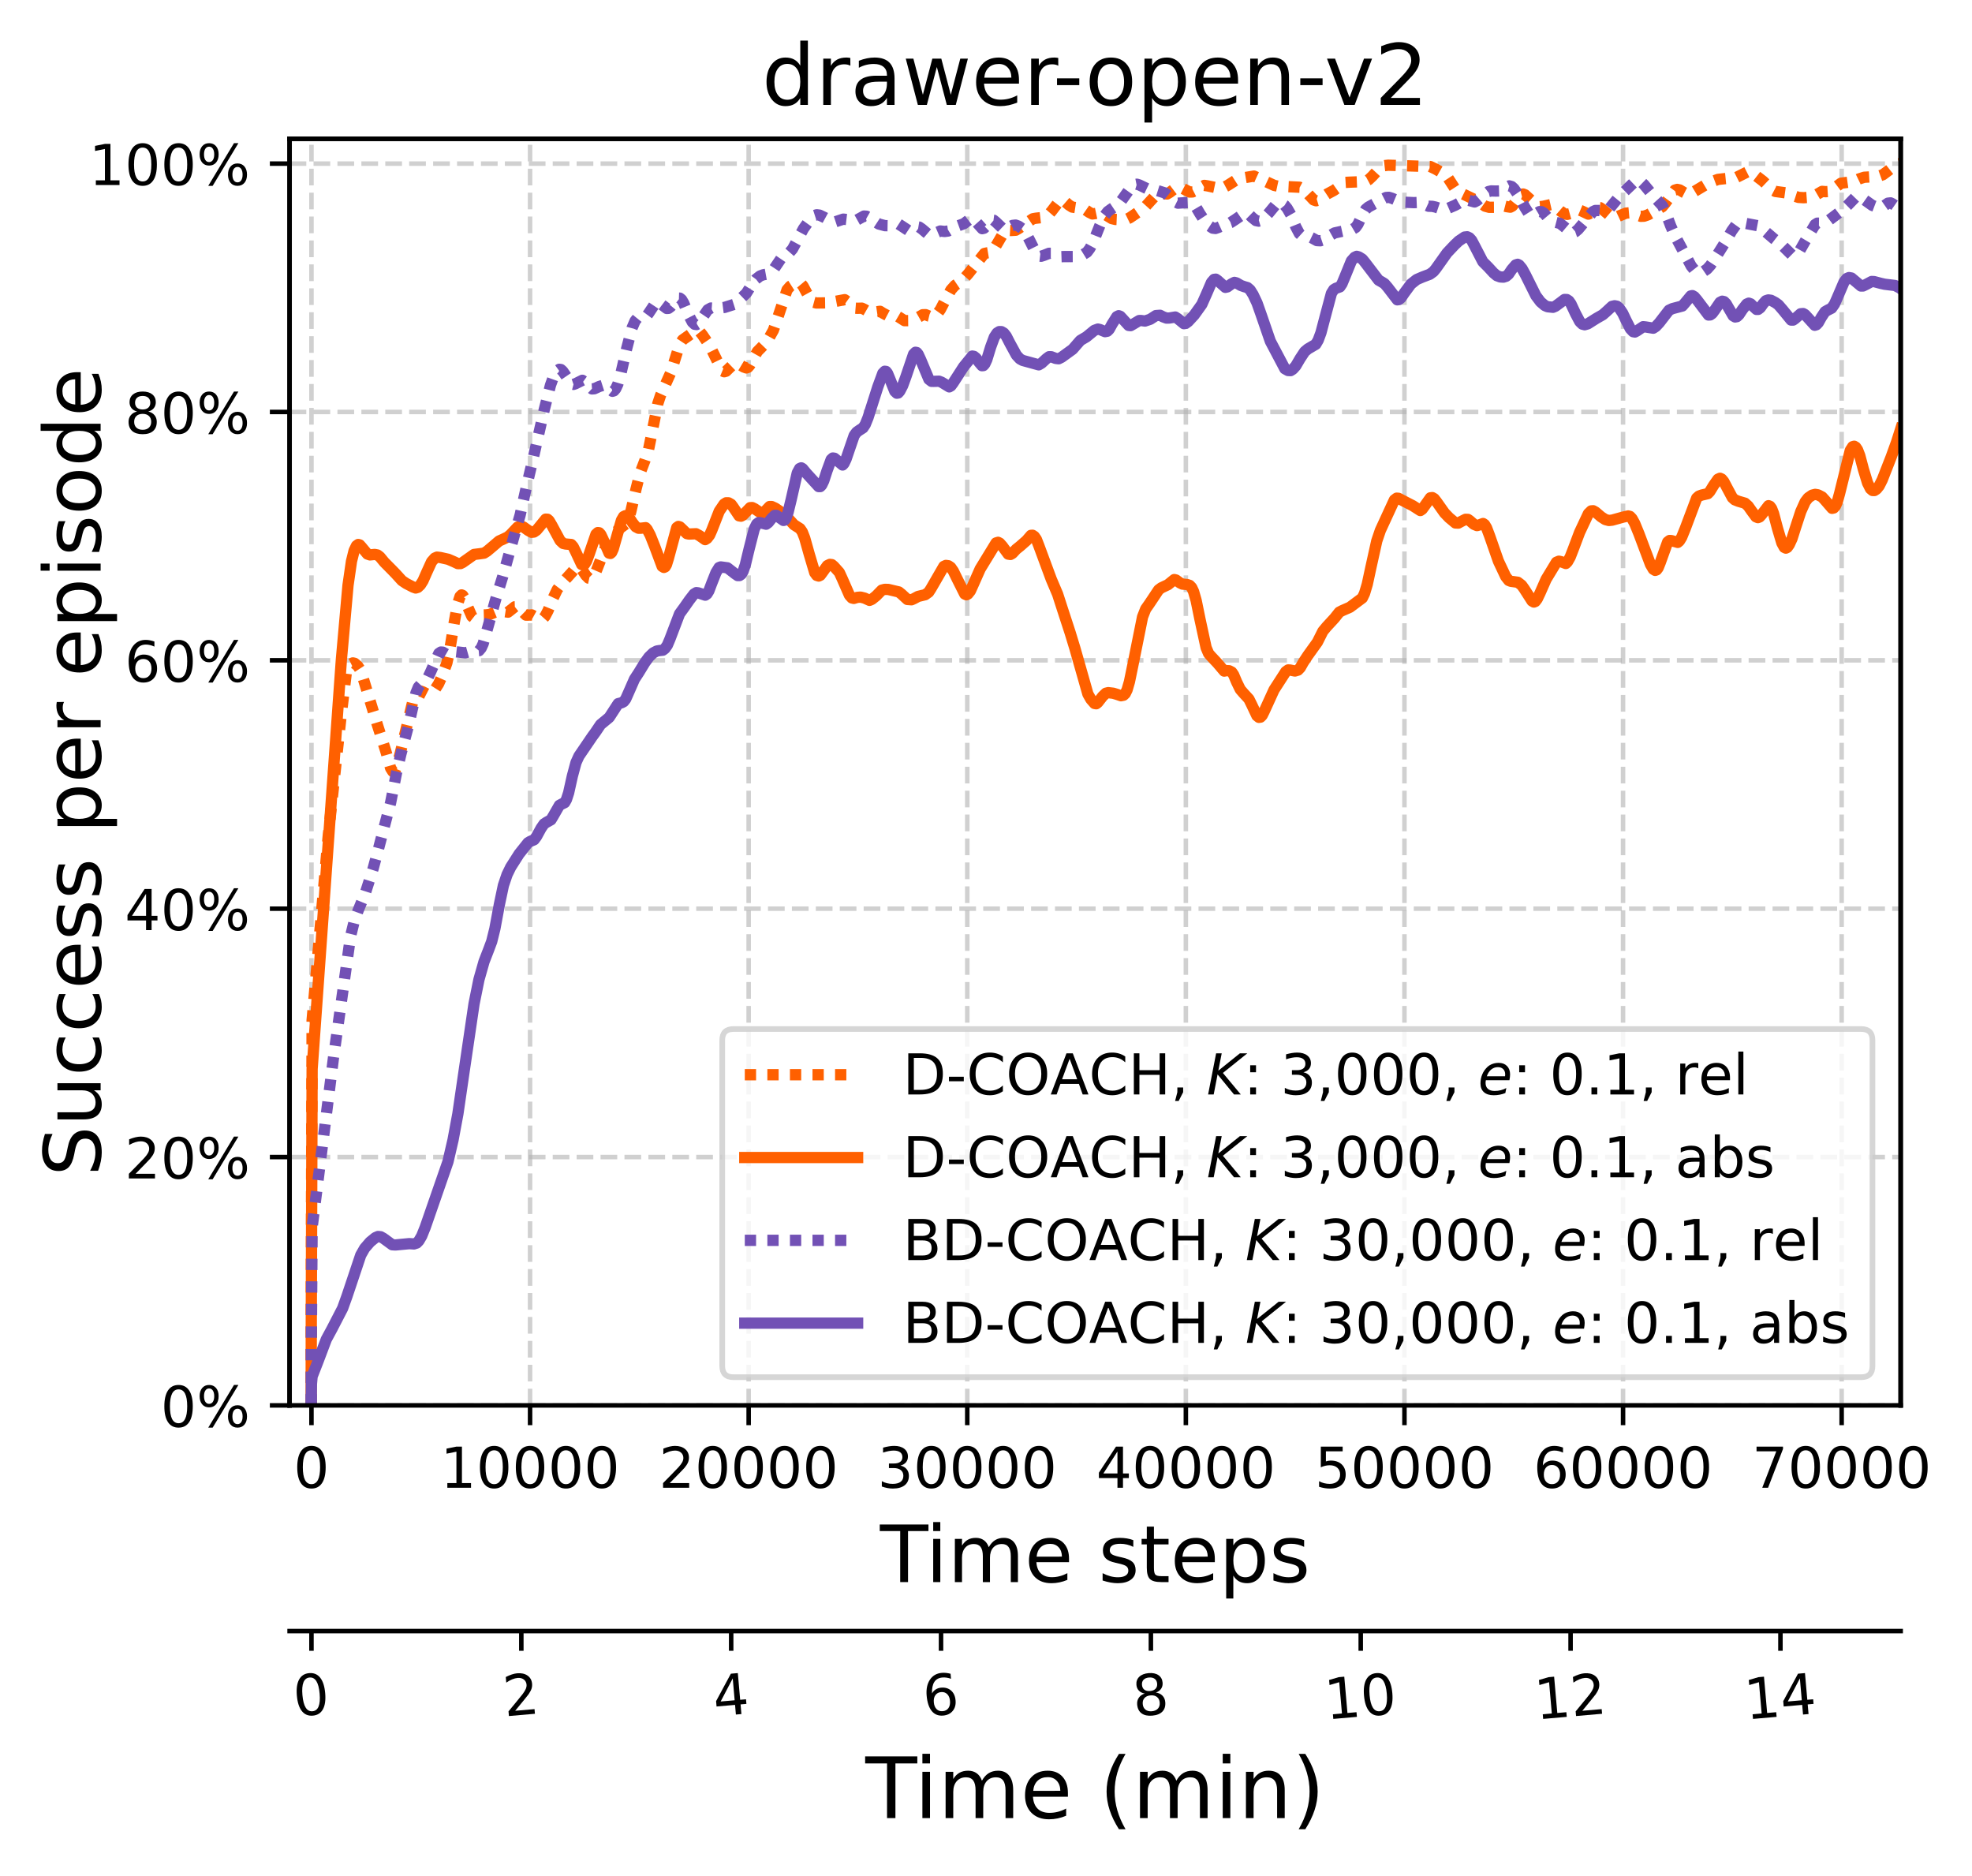 <?xml version="1.0" encoding="utf-8" standalone="no"?>
<!DOCTYPE svg PUBLIC "-//W3C//DTD SVG 1.1//EN"
  "http://www.w3.org/Graphics/SVG/1.1/DTD/svg11.dtd">
<!-- Created with matplotlib (https://matplotlib.org/) -->
<svg height="332.569pt" version="1.1" viewBox="0 0 349.573 332.569" width="349.573pt" xmlns="http://www.w3.org/2000/svg" xmlns:xlink="http://www.w3.org/1999/xlink">
 <defs>
  <style type="text/css">*{stroke-linecap:butt;stroke-linejoin:round;}</style>
 </defs>
 <g id="figure_1">
  <g id="patch_1">
   <path d="M 0 332.569 
L 349.573 332.569 
L 349.573 0 
L 0 0 
z
" style="fill:#ffffff;"/>
  </g>
  <g id="axes_1">
   <g id="patch_2">
    <path d="M 51.338 249.102 
L 336.929 249.102 
L 336.929 24.598 
L 51.338 24.598 
z
" style="fill:#ffffff;"/>
   </g>
   <g id="matplotlib.axis_1">
    <g id="xtick_1">
     <g id="line2d_1">
      <path clip-path="url(#p8334ba8e16)" d="M 55.213 249.102 
L 55.213 24.598 
" style="fill:none;stroke:#b0b0b0;stroke-dasharray:2.96,1.28;stroke-dashoffset:0;stroke-opacity:0.6;stroke-width:0.8;"/>
     </g>
     <g id="line2d_2">
      <defs>
       <path d="M 0 0 
L 0 3.5 
" id="m7974ee69c3" style="stroke:#000000;stroke-width:0.8;"/>
      </defs>
      <g>
       <use style="stroke:#000000;stroke-width:0.8;" x="55.213" xlink:href="#m7974ee69c3" y="249.102"/>
      </g>
     </g>
     <g id="text_1">
      <!-- 0 -->
      <g transform="translate(52.032 263.7)scale(0.1 -0.1)">
       <defs>
        <path d="M 31.781 66.406 
Q 24.172 66.406 20.328 58.906 
Q 16.5 51.422 16.5 36.375 
Q 16.5 21.391 20.328 13.891 
Q 24.172 6.391 31.781 6.391 
Q 39.453 6.391 43.281 13.891 
Q 47.125 21.391 47.125 36.375 
Q 47.125 51.422 43.281 58.906 
Q 39.453 66.406 31.781 66.406 
z
M 31.781 74.219 
Q 44.047 74.219 50.516 64.516 
Q 56.984 54.828 56.984 36.375 
Q 56.984 17.969 50.516 8.266 
Q 44.047 -1.422 31.781 -1.422 
Q 19.531 -1.422 13.062 8.266 
Q 6.594 17.969 6.594 36.375 
Q 6.594 54.828 13.062 64.516 
Q 19.531 74.219 31.781 74.219 
z
" id="DejaVuSans-48"/>
       </defs>
       <use xlink:href="#DejaVuSans-48"/>
      </g>
     </g>
    </g>
    <g id="xtick_2">
     <g id="line2d_3">
      <path clip-path="url(#p8334ba8e16)" d="M 93.964 249.102 
L 93.964 24.598 
" style="fill:none;stroke:#b0b0b0;stroke-dasharray:2.96,1.28;stroke-dashoffset:0;stroke-opacity:0.6;stroke-width:0.8;"/>
     </g>
     <g id="line2d_4">
      <g>
       <use style="stroke:#000000;stroke-width:0.8;" x="93.964" xlink:href="#m7974ee69c3" y="249.102"/>
      </g>
     </g>
     <g id="text_2">
      <!-- 10000 -->
      <g transform="translate(78.058 263.7)scale(0.1 -0.1)">
       <defs>
        <path d="M 12.406 8.297 
L 28.516 8.297 
L 28.516 63.922 
L 10.984 60.406 
L 10.984 69.391 
L 28.422 72.906 
L 38.281 72.906 
L 38.281 8.297 
L 54.391 8.297 
L 54.391 0 
L 12.406 0 
z
" id="DejaVuSans-49"/>
       </defs>
       <use xlink:href="#DejaVuSans-49"/>
       <use x="63.623" xlink:href="#DejaVuSans-48"/>
       <use x="127.246" xlink:href="#DejaVuSans-48"/>
       <use x="190.869" xlink:href="#DejaVuSans-48"/>
       <use x="254.492" xlink:href="#DejaVuSans-48"/>
      </g>
     </g>
    </g>
    <g id="xtick_3">
     <g id="line2d_5">
      <path clip-path="url(#p8334ba8e16)" d="M 132.714 249.102 
L 132.714 24.598 
" style="fill:none;stroke:#b0b0b0;stroke-dasharray:2.96,1.28;stroke-dashoffset:0;stroke-opacity:0.6;stroke-width:0.8;"/>
     </g>
     <g id="line2d_6">
      <g>
       <use style="stroke:#000000;stroke-width:0.8;" x="132.714" xlink:href="#m7974ee69c3" y="249.102"/>
      </g>
     </g>
     <g id="text_3">
      <!-- 20000 -->
      <g transform="translate(116.808 263.7)scale(0.1 -0.1)">
       <defs>
        <path d="M 19.188 8.297 
L 53.609 8.297 
L 53.609 0 
L 7.328 0 
L 7.328 8.297 
Q 12.938 14.109 22.625 23.891 
Q 32.328 33.688 34.812 36.531 
Q 39.547 41.844 41.422 45.531 
Q 43.312 49.219 43.312 52.781 
Q 43.312 58.594 39.234 62.25 
Q 35.156 65.922 28.609 65.922 
Q 23.969 65.922 18.812 64.312 
Q 13.672 62.703 7.812 59.422 
L 7.812 69.391 
Q 13.766 71.781 18.938 73 
Q 24.125 74.219 28.422 74.219 
Q 39.75 74.219 46.484 68.547 
Q 53.219 62.891 53.219 53.422 
Q 53.219 48.922 51.531 44.891 
Q 49.859 40.875 45.406 35.406 
Q 44.188 33.984 37.641 27.219 
Q 31.109 20.453 19.188 8.297 
z
" id="DejaVuSans-50"/>
       </defs>
       <use xlink:href="#DejaVuSans-50"/>
       <use x="63.623" xlink:href="#DejaVuSans-48"/>
       <use x="127.246" xlink:href="#DejaVuSans-48"/>
       <use x="190.869" xlink:href="#DejaVuSans-48"/>
       <use x="254.492" xlink:href="#DejaVuSans-48"/>
      </g>
     </g>
    </g>
    <g id="xtick_4">
     <g id="line2d_7">
      <path clip-path="url(#p8334ba8e16)" d="M 171.465 249.102 
L 171.465 24.598 
" style="fill:none;stroke:#b0b0b0;stroke-dasharray:2.96,1.28;stroke-dashoffset:0;stroke-opacity:0.6;stroke-width:0.8;"/>
     </g>
     <g id="line2d_8">
      <g>
       <use style="stroke:#000000;stroke-width:0.8;" x="171.465" xlink:href="#m7974ee69c3" y="249.102"/>
      </g>
     </g>
     <g id="text_4">
      <!-- 30000 -->
      <g transform="translate(155.558 263.7)scale(0.1 -0.1)">
       <defs>
        <path d="M 40.578 39.312 
Q 47.656 37.797 51.625 33 
Q 55.609 28.219 55.609 21.188 
Q 55.609 10.406 48.188 4.484 
Q 40.766 -1.422 27.094 -1.422 
Q 22.516 -1.422 17.656 -0.516 
Q 12.797 0.391 7.625 2.203 
L 7.625 11.719 
Q 11.719 9.328 16.594 8.109 
Q 21.484 6.891 26.812 6.891 
Q 36.078 6.891 40.938 10.547 
Q 45.797 14.203 45.797 21.188 
Q 45.797 27.641 41.281 31.266 
Q 36.766 34.906 28.719 34.906 
L 20.219 34.906 
L 20.219 43.016 
L 29.109 43.016 
Q 36.375 43.016 40.234 45.922 
Q 44.094 48.828 44.094 54.297 
Q 44.094 59.906 40.109 62.906 
Q 36.141 65.922 28.719 65.922 
Q 24.656 65.922 20.016 65.031 
Q 15.375 64.156 9.812 62.312 
L 9.812 71.094 
Q 15.438 72.656 20.344 73.438 
Q 25.25 74.219 29.594 74.219 
Q 40.828 74.219 47.359 69.109 
Q 53.906 64.016 53.906 55.328 
Q 53.906 49.266 50.438 45.094 
Q 46.969 40.922 40.578 39.312 
z
" id="DejaVuSans-51"/>
       </defs>
       <use xlink:href="#DejaVuSans-51"/>
       <use x="63.623" xlink:href="#DejaVuSans-48"/>
       <use x="127.246" xlink:href="#DejaVuSans-48"/>
       <use x="190.869" xlink:href="#DejaVuSans-48"/>
       <use x="254.492" xlink:href="#DejaVuSans-48"/>
      </g>
     </g>
    </g>
    <g id="xtick_5">
     <g id="line2d_9">
      <path clip-path="url(#p8334ba8e16)" d="M 210.215 249.102 
L 210.215 24.598 
" style="fill:none;stroke:#b0b0b0;stroke-dasharray:2.96,1.28;stroke-dashoffset:0;stroke-opacity:0.6;stroke-width:0.8;"/>
     </g>
     <g id="line2d_10">
      <g>
       <use style="stroke:#000000;stroke-width:0.8;" x="210.215" xlink:href="#m7974ee69c3" y="249.102"/>
      </g>
     </g>
     <g id="text_5">
      <!-- 40000 -->
      <g transform="translate(194.309 263.7)scale(0.1 -0.1)">
       <defs>
        <path d="M 37.797 64.312 
L 12.891 25.391 
L 37.797 25.391 
z
M 35.203 72.906 
L 47.609 72.906 
L 47.609 25.391 
L 58.016 25.391 
L 58.016 17.188 
L 47.609 17.188 
L 47.609 0 
L 37.797 0 
L 37.797 17.188 
L 4.891 17.188 
L 4.891 26.703 
z
" id="DejaVuSans-52"/>
       </defs>
       <use xlink:href="#DejaVuSans-52"/>
       <use x="63.623" xlink:href="#DejaVuSans-48"/>
       <use x="127.246" xlink:href="#DejaVuSans-48"/>
       <use x="190.869" xlink:href="#DejaVuSans-48"/>
       <use x="254.492" xlink:href="#DejaVuSans-48"/>
      </g>
     </g>
    </g>
    <g id="xtick_6">
     <g id="line2d_11">
      <path clip-path="url(#p8334ba8e16)" d="M 248.966 249.102 
L 248.966 24.598 
" style="fill:none;stroke:#b0b0b0;stroke-dasharray:2.96,1.28;stroke-dashoffset:0;stroke-opacity:0.6;stroke-width:0.8;"/>
     </g>
     <g id="line2d_12">
      <g>
       <use style="stroke:#000000;stroke-width:0.8;" x="248.966" xlink:href="#m7974ee69c3" y="249.102"/>
      </g>
     </g>
     <g id="text_6">
      <!-- 50000 -->
      <g transform="translate(233.059 263.7)scale(0.1 -0.1)">
       <defs>
        <path d="M 10.797 72.906 
L 49.516 72.906 
L 49.516 64.594 
L 19.828 64.594 
L 19.828 46.734 
Q 21.969 47.469 24.109 47.828 
Q 26.266 48.188 28.422 48.188 
Q 40.625 48.188 47.75 41.5 
Q 54.891 34.812 54.891 23.391 
Q 54.891 11.625 47.562 5.094 
Q 40.234 -1.422 26.906 -1.422 
Q 22.312 -1.422 17.547 -0.641 
Q 12.797 0.141 7.719 1.703 
L 7.719 11.625 
Q 12.109 9.234 16.797 8.062 
Q 21.484 6.891 26.703 6.891 
Q 35.156 6.891 40.078 11.328 
Q 45.016 15.766 45.016 23.391 
Q 45.016 31 40.078 35.438 
Q 35.156 39.891 26.703 39.891 
Q 22.75 39.891 18.812 39.016 
Q 14.891 38.141 10.797 36.281 
z
" id="DejaVuSans-53"/>
       </defs>
       <use xlink:href="#DejaVuSans-53"/>
       <use x="63.623" xlink:href="#DejaVuSans-48"/>
       <use x="127.246" xlink:href="#DejaVuSans-48"/>
       <use x="190.869" xlink:href="#DejaVuSans-48"/>
       <use x="254.492" xlink:href="#DejaVuSans-48"/>
      </g>
     </g>
    </g>
    <g id="xtick_7">
     <g id="line2d_13">
      <path clip-path="url(#p8334ba8e16)" d="M 287.716 249.102 
L 287.716 24.598 
" style="fill:none;stroke:#b0b0b0;stroke-dasharray:2.96,1.28;stroke-dashoffset:0;stroke-opacity:0.6;stroke-width:0.8;"/>
     </g>
     <g id="line2d_14">
      <g>
       <use style="stroke:#000000;stroke-width:0.8;" x="287.716" xlink:href="#m7974ee69c3" y="249.102"/>
      </g>
     </g>
     <g id="text_7">
      <!-- 60000 -->
      <g transform="translate(271.81 263.7)scale(0.1 -0.1)">
       <defs>
        <path d="M 33.016 40.375 
Q 26.375 40.375 22.484 35.828 
Q 18.609 31.297 18.609 23.391 
Q 18.609 15.531 22.484 10.953 
Q 26.375 6.391 33.016 6.391 
Q 39.656 6.391 43.531 10.953 
Q 47.406 15.531 47.406 23.391 
Q 47.406 31.297 43.531 35.828 
Q 39.656 40.375 33.016 40.375 
z
M 52.594 71.297 
L 52.594 62.312 
Q 48.875 64.062 45.094 64.984 
Q 41.312 65.922 37.594 65.922 
Q 27.828 65.922 22.672 59.328 
Q 17.531 52.734 16.797 39.406 
Q 19.672 43.656 24.016 45.922 
Q 28.375 48.188 33.594 48.188 
Q 44.578 48.188 50.953 41.516 
Q 57.328 34.859 57.328 23.391 
Q 57.328 12.156 50.688 5.359 
Q 44.047 -1.422 33.016 -1.422 
Q 20.359 -1.422 13.672 8.266 
Q 6.984 17.969 6.984 36.375 
Q 6.984 53.656 15.188 63.938 
Q 23.391 74.219 37.203 74.219 
Q 40.922 74.219 44.703 73.484 
Q 48.484 72.75 52.594 71.297 
z
" id="DejaVuSans-54"/>
       </defs>
       <use xlink:href="#DejaVuSans-54"/>
       <use x="63.623" xlink:href="#DejaVuSans-48"/>
       <use x="127.246" xlink:href="#DejaVuSans-48"/>
       <use x="190.869" xlink:href="#DejaVuSans-48"/>
       <use x="254.492" xlink:href="#DejaVuSans-48"/>
      </g>
     </g>
    </g>
    <g id="xtick_8">
     <g id="line2d_15">
      <path clip-path="url(#p8334ba8e16)" d="M 326.466 249.102 
L 326.466 24.598 
" style="fill:none;stroke:#b0b0b0;stroke-dasharray:2.96,1.28;stroke-dashoffset:0;stroke-opacity:0.6;stroke-width:0.8;"/>
     </g>
     <g id="line2d_16">
      <g>
       <use style="stroke:#000000;stroke-width:0.8;" x="326.466" xlink:href="#m7974ee69c3" y="249.102"/>
      </g>
     </g>
     <g id="text_8">
      <!-- 70000 -->
      <g transform="translate(310.56 263.7)scale(0.1 -0.1)">
       <defs>
        <path d="M 8.203 72.906 
L 55.078 72.906 
L 55.078 68.703 
L 28.609 0 
L 18.312 0 
L 43.219 64.594 
L 8.203 64.594 
z
" id="DejaVuSans-55"/>
       </defs>
       <use xlink:href="#DejaVuSans-55"/>
       <use x="63.623" xlink:href="#DejaVuSans-48"/>
       <use x="127.246" xlink:href="#DejaVuSans-48"/>
       <use x="190.869" xlink:href="#DejaVuSans-48"/>
       <use x="254.492" xlink:href="#DejaVuSans-48"/>
      </g>
     </g>
    </g>
    <g id="text_9">
     <!-- Time steps -->
     <g transform="translate(155.994 280.418)scale(0.14 -0.14)">
      <defs>
       <path d="M -0.297 72.906 
L 61.375 72.906 
L 61.375 64.594 
L 35.5 64.594 
L 35.5 0 
L 25.594 0 
L 25.594 64.594 
L -0.297 64.594 
z
" id="DejaVuSans-84"/>
       <path d="M 9.422 54.688 
L 18.406 54.688 
L 18.406 0 
L 9.422 0 
z
M 9.422 75.984 
L 18.406 75.984 
L 18.406 64.594 
L 9.422 64.594 
z
" id="DejaVuSans-105"/>
       <path d="M 52 44.188 
Q 55.375 50.25 60.062 53.125 
Q 64.75 56 71.094 56 
Q 79.641 56 84.281 50.016 
Q 88.922 44.047 88.922 33.016 
L 88.922 0 
L 79.891 0 
L 79.891 32.719 
Q 79.891 40.578 77.094 44.375 
Q 74.312 48.188 68.609 48.188 
Q 61.625 48.188 57.562 43.547 
Q 53.516 38.922 53.516 30.906 
L 53.516 0 
L 44.484 0 
L 44.484 32.719 
Q 44.484 40.625 41.703 44.406 
Q 38.922 48.188 33.109 48.188 
Q 26.219 48.188 22.156 43.531 
Q 18.109 38.875 18.109 30.906 
L 18.109 0 
L 9.078 0 
L 9.078 54.688 
L 18.109 54.688 
L 18.109 46.188 
Q 21.188 51.219 25.484 53.609 
Q 29.781 56 35.688 56 
Q 41.656 56 45.828 52.969 
Q 50 49.953 52 44.188 
z
" id="DejaVuSans-109"/>
       <path d="M 56.203 29.594 
L 56.203 25.203 
L 14.891 25.203 
Q 15.484 15.922 20.484 11.062 
Q 25.484 6.203 34.422 6.203 
Q 39.594 6.203 44.453 7.469 
Q 49.312 8.734 54.109 11.281 
L 54.109 2.781 
Q 49.266 0.734 44.188 -0.344 
Q 39.109 -1.422 33.891 -1.422 
Q 20.797 -1.422 13.156 6.188 
Q 5.516 13.812 5.516 26.812 
Q 5.516 40.234 12.766 48.109 
Q 20.016 56 32.328 56 
Q 43.359 56 49.781 48.891 
Q 56.203 41.797 56.203 29.594 
z
M 47.219 32.234 
Q 47.125 39.594 43.094 43.984 
Q 39.062 48.391 32.422 48.391 
Q 24.906 48.391 20.391 44.141 
Q 15.875 39.891 15.188 32.172 
z
" id="DejaVuSans-101"/>
       <path id="DejaVuSans-32"/>
       <path d="M 44.281 53.078 
L 44.281 44.578 
Q 40.484 46.531 36.375 47.5 
Q 32.281 48.484 27.875 48.484 
Q 21.188 48.484 17.844 46.438 
Q 14.5 44.391 14.5 40.281 
Q 14.5 37.156 16.891 35.375 
Q 19.281 33.594 26.516 31.984 
L 29.594 31.297 
Q 39.156 29.25 43.188 25.516 
Q 47.219 21.781 47.219 15.094 
Q 47.219 7.469 41.188 3.016 
Q 35.156 -1.422 24.609 -1.422 
Q 20.219 -1.422 15.453 -0.562 
Q 10.688 0.297 5.422 2 
L 5.422 11.281 
Q 10.406 8.688 15.234 7.391 
Q 20.062 6.109 24.812 6.109 
Q 31.156 6.109 34.562 8.281 
Q 37.984 10.453 37.984 14.406 
Q 37.984 18.062 35.516 20.016 
Q 33.062 21.969 24.703 23.781 
L 21.578 24.516 
Q 13.234 26.266 9.516 29.906 
Q 5.812 33.547 5.812 39.891 
Q 5.812 47.609 11.281 51.797 
Q 16.75 56 26.812 56 
Q 31.781 56 36.172 55.266 
Q 40.578 54.547 44.281 53.078 
z
" id="DejaVuSans-115"/>
       <path d="M 18.312 70.219 
L 18.312 54.688 
L 36.812 54.688 
L 36.812 47.703 
L 18.312 47.703 
L 18.312 18.016 
Q 18.312 11.328 20.141 9.422 
Q 21.969 7.516 27.594 7.516 
L 36.812 7.516 
L 36.812 0 
L 27.594 0 
Q 17.188 0 13.234 3.875 
Q 9.281 7.766 9.281 18.016 
L 9.281 47.703 
L 2.688 47.703 
L 2.688 54.688 
L 9.281 54.688 
L 9.281 70.219 
z
" id="DejaVuSans-116"/>
       <path d="M 18.109 8.203 
L 18.109 -20.797 
L 9.078 -20.797 
L 9.078 54.688 
L 18.109 54.688 
L 18.109 46.391 
Q 20.953 51.266 25.266 53.625 
Q 29.594 56 35.594 56 
Q 45.562 56 51.781 48.094 
Q 58.016 40.188 58.016 27.297 
Q 58.016 14.406 51.781 6.484 
Q 45.562 -1.422 35.594 -1.422 
Q 29.594 -1.422 25.266 0.953 
Q 20.953 3.328 18.109 8.203 
z
M 48.688 27.297 
Q 48.688 37.203 44.609 42.844 
Q 40.531 48.484 33.406 48.484 
Q 26.266 48.484 22.188 42.844 
Q 18.109 37.203 18.109 27.297 
Q 18.109 17.391 22.188 11.75 
Q 26.266 6.109 33.406 6.109 
Q 40.531 6.109 44.609 11.75 
Q 48.688 17.391 48.688 27.297 
z
" id="DejaVuSans-112"/>
      </defs>
      <use xlink:href="#DejaVuSans-84"/>
      <use x="57.959" xlink:href="#DejaVuSans-105"/>
      <use x="85.742" xlink:href="#DejaVuSans-109"/>
      <use x="183.154" xlink:href="#DejaVuSans-101"/>
      <use x="244.678" xlink:href="#DejaVuSans-32"/>
      <use x="276.465" xlink:href="#DejaVuSans-115"/>
      <use x="328.564" xlink:href="#DejaVuSans-116"/>
      <use x="367.773" xlink:href="#DejaVuSans-101"/>
      <use x="429.297" xlink:href="#DejaVuSans-112"/>
      <use x="492.773" xlink:href="#DejaVuSans-115"/>
     </g>
    </g>
   </g>
   <g id="matplotlib.axis_2">
    <g id="ytick_1">
     <g id="line2d_17">
      <path clip-path="url(#p8334ba8e16)" d="M 51.338 249.102 
L 336.929 249.102 
" style="fill:none;stroke:#b0b0b0;stroke-dasharray:2.96,1.28;stroke-dashoffset:0;stroke-opacity:0.6;stroke-width:0.8;"/>
     </g>
     <g id="line2d_18">
      <defs>
       <path d="M 0 0 
L -3.5 0 
" id="mb149449e2e" style="stroke:#000000;stroke-width:0.8;"/>
      </defs>
      <g>
       <use style="stroke:#000000;stroke-width:0.8;" x="51.338" xlink:href="#mb149449e2e" y="249.102"/>
      </g>
     </g>
     <g id="text_10">
      <!-- 0% -->
      <g transform="translate(28.474 252.901)scale(0.1 -0.1)">
       <defs>
        <path d="M 72.703 32.078 
Q 68.453 32.078 66.031 28.469 
Q 63.625 24.859 63.625 18.406 
Q 63.625 12.062 66.031 8.422 
Q 68.453 4.781 72.703 4.781 
Q 76.859 4.781 79.266 8.422 
Q 81.688 12.062 81.688 18.406 
Q 81.688 24.812 79.266 28.438 
Q 76.859 32.078 72.703 32.078 
z
M 72.703 38.281 
Q 80.422 38.281 84.953 32.906 
Q 89.5 27.547 89.5 18.406 
Q 89.5 9.281 84.938 3.922 
Q 80.375 -1.422 72.703 -1.422 
Q 64.891 -1.422 60.344 3.922 
Q 55.812 9.281 55.812 18.406 
Q 55.812 27.594 60.375 32.938 
Q 64.938 38.281 72.703 38.281 
z
M 22.312 68.016 
Q 18.109 68.016 15.688 64.375 
Q 13.281 60.75 13.281 54.391 
Q 13.281 47.953 15.672 44.328 
Q 18.062 40.719 22.312 40.719 
Q 26.562 40.719 28.969 44.328 
Q 31.391 47.953 31.391 54.391 
Q 31.391 60.688 28.953 64.344 
Q 26.516 68.016 22.312 68.016 
z
M 66.406 74.219 
L 74.219 74.219 
L 28.609 -1.422 
L 20.797 -1.422 
z
M 22.312 74.219 
Q 30.031 74.219 34.609 68.875 
Q 39.203 63.531 39.203 54.391 
Q 39.203 45.172 34.641 39.844 
Q 30.078 34.516 22.312 34.516 
Q 14.547 34.516 10.031 39.859 
Q 5.516 45.219 5.516 54.391 
Q 5.516 63.484 10.047 68.844 
Q 14.594 74.219 22.312 74.219 
z
" id="DejaVuSans-37"/>
       </defs>
       <use xlink:href="#DejaVuSans-48"/>
       <use x="63.623" xlink:href="#DejaVuSans-37"/>
      </g>
     </g>
    </g>
    <g id="ytick_2">
     <g id="line2d_19">
      <path clip-path="url(#p8334ba8e16)" d="M 51.338 205.081 
L 336.929 205.081 
" style="fill:none;stroke:#b0b0b0;stroke-dasharray:2.96,1.28;stroke-dashoffset:0;stroke-opacity:0.6;stroke-width:0.8;"/>
     </g>
     <g id="line2d_20">
      <g>
       <use style="stroke:#000000;stroke-width:0.8;" x="51.338" xlink:href="#mb149449e2e" y="205.081"/>
      </g>
     </g>
     <g id="text_11">
      <!-- 20% -->
      <g transform="translate(22.112 208.88)scale(0.1 -0.1)">
       <use xlink:href="#DejaVuSans-50"/>
       <use x="63.623" xlink:href="#DejaVuSans-48"/>
       <use x="127.246" xlink:href="#DejaVuSans-37"/>
      </g>
     </g>
    </g>
    <g id="ytick_3">
     <g id="line2d_21">
      <path clip-path="url(#p8334ba8e16)" d="M 51.338 161.061 
L 336.929 161.061 
" style="fill:none;stroke:#b0b0b0;stroke-dasharray:2.96,1.28;stroke-dashoffset:0;stroke-opacity:0.6;stroke-width:0.8;"/>
     </g>
     <g id="line2d_22">
      <g>
       <use style="stroke:#000000;stroke-width:0.8;" x="51.338" xlink:href="#mb149449e2e" y="161.061"/>
      </g>
     </g>
     <g id="text_12">
      <!-- 40% -->
      <g transform="translate(22.112 164.86)scale(0.1 -0.1)">
       <use xlink:href="#DejaVuSans-52"/>
       <use x="63.623" xlink:href="#DejaVuSans-48"/>
       <use x="127.246" xlink:href="#DejaVuSans-37"/>
      </g>
     </g>
    </g>
    <g id="ytick_4">
     <g id="line2d_23">
      <path clip-path="url(#p8334ba8e16)" d="M 51.338 117.04 
L 336.929 117.04 
" style="fill:none;stroke:#b0b0b0;stroke-dasharray:2.96,1.28;stroke-dashoffset:0;stroke-opacity:0.6;stroke-width:0.8;"/>
     </g>
     <g id="line2d_24">
      <g>
       <use style="stroke:#000000;stroke-width:0.8;" x="51.338" xlink:href="#mb149449e2e" y="117.04"/>
      </g>
     </g>
     <g id="text_13">
      <!-- 60% -->
      <g transform="translate(22.112 120.84)scale(0.1 -0.1)">
       <use xlink:href="#DejaVuSans-54"/>
       <use x="63.623" xlink:href="#DejaVuSans-48"/>
       <use x="127.246" xlink:href="#DejaVuSans-37"/>
      </g>
     </g>
    </g>
    <g id="ytick_5">
     <g id="line2d_25">
      <path clip-path="url(#p8334ba8e16)" d="M 51.338 73.02 
L 336.929 73.02 
" style="fill:none;stroke:#b0b0b0;stroke-dasharray:2.96,1.28;stroke-dashoffset:0;stroke-opacity:0.6;stroke-width:0.8;"/>
     </g>
     <g id="line2d_26">
      <g>
       <use style="stroke:#000000;stroke-width:0.8;" x="51.338" xlink:href="#mb149449e2e" y="73.02"/>
      </g>
     </g>
     <g id="text_14">
      <!-- 80% -->
      <g transform="translate(22.112 76.819)scale(0.1 -0.1)">
       <defs>
        <path d="M 31.781 34.625 
Q 24.75 34.625 20.719 30.859 
Q 16.703 27.094 16.703 20.516 
Q 16.703 13.922 20.719 10.156 
Q 24.75 6.391 31.781 6.391 
Q 38.812 6.391 42.859 10.172 
Q 46.922 13.969 46.922 20.516 
Q 46.922 27.094 42.891 30.859 
Q 38.875 34.625 31.781 34.625 
z
M 21.922 38.812 
Q 15.578 40.375 12.031 44.719 
Q 8.5 49.078 8.5 55.328 
Q 8.5 64.062 14.719 69.141 
Q 20.953 74.219 31.781 74.219 
Q 42.672 74.219 48.875 69.141 
Q 55.078 64.062 55.078 55.328 
Q 55.078 49.078 51.531 44.719 
Q 48 40.375 41.703 38.812 
Q 48.828 37.156 52.797 32.312 
Q 56.781 27.484 56.781 20.516 
Q 56.781 9.906 50.312 4.234 
Q 43.844 -1.422 31.781 -1.422 
Q 19.734 -1.422 13.25 4.234 
Q 6.781 9.906 6.781 20.516 
Q 6.781 27.484 10.781 32.312 
Q 14.797 37.156 21.922 38.812 
z
M 18.312 54.391 
Q 18.312 48.734 21.844 45.562 
Q 25.391 42.391 31.781 42.391 
Q 38.141 42.391 41.719 45.562 
Q 45.312 48.734 45.312 54.391 
Q 45.312 60.062 41.719 63.234 
Q 38.141 66.406 31.781 66.406 
Q 25.391 66.406 21.844 63.234 
Q 18.312 60.062 18.312 54.391 
z
" id="DejaVuSans-56"/>
       </defs>
       <use xlink:href="#DejaVuSans-56"/>
       <use x="63.623" xlink:href="#DejaVuSans-48"/>
       <use x="127.246" xlink:href="#DejaVuSans-37"/>
      </g>
     </g>
    </g>
    <g id="ytick_6">
     <g id="line2d_27">
      <path clip-path="url(#p8334ba8e16)" d="M 51.338 29 
L 336.929 29 
" style="fill:none;stroke:#b0b0b0;stroke-dasharray:2.96,1.28;stroke-dashoffset:0;stroke-opacity:0.6;stroke-width:0.8;"/>
     </g>
     <g id="line2d_28">
      <g>
       <use style="stroke:#000000;stroke-width:0.8;" x="51.338" xlink:href="#mb149449e2e" y="29"/>
      </g>
     </g>
     <g id="text_15">
      <!-- 100% -->
      <g transform="translate(15.749 32.799)scale(0.1 -0.1)">
       <use xlink:href="#DejaVuSans-49"/>
       <use x="63.623" xlink:href="#DejaVuSans-48"/>
       <use x="127.246" xlink:href="#DejaVuSans-48"/>
       <use x="190.869" xlink:href="#DejaVuSans-37"/>
      </g>
     </g>
    </g>
    <g id="text_16">
     <!-- Success per episode -->
     <g transform="translate(17.838 208.483)rotate(-90)scale(0.14 -0.14)">
      <defs>
       <path d="M 53.516 70.516 
L 53.516 60.891 
Q 47.906 63.578 42.922 64.891 
Q 37.938 66.219 33.297 66.219 
Q 25.25 66.219 20.875 63.094 
Q 16.5 59.969 16.5 54.203 
Q 16.5 49.359 19.406 46.891 
Q 22.312 44.438 30.422 42.922 
L 36.375 41.703 
Q 47.406 39.594 52.656 34.297 
Q 57.906 29 57.906 20.125 
Q 57.906 9.516 50.797 4.047 
Q 43.703 -1.422 29.984 -1.422 
Q 24.812 -1.422 18.969 -0.25 
Q 13.141 0.922 6.891 3.219 
L 6.891 13.375 
Q 12.891 10.016 18.656 8.297 
Q 24.422 6.594 29.984 6.594 
Q 38.422 6.594 43.016 9.906 
Q 47.609 13.234 47.609 19.391 
Q 47.609 24.75 44.312 27.781 
Q 41.016 30.812 33.5 32.328 
L 27.484 33.5 
Q 16.453 35.688 11.516 40.375 
Q 6.594 45.062 6.594 53.422 
Q 6.594 63.094 13.406 68.656 
Q 20.219 74.219 32.172 74.219 
Q 37.312 74.219 42.625 73.281 
Q 47.953 72.359 53.516 70.516 
z
" id="DejaVuSans-83"/>
       <path d="M 8.5 21.578 
L 8.5 54.688 
L 17.484 54.688 
L 17.484 21.922 
Q 17.484 14.156 20.5 10.266 
Q 23.531 6.391 29.594 6.391 
Q 36.859 6.391 41.078 11.031 
Q 45.312 15.672 45.312 23.688 
L 45.312 54.688 
L 54.297 54.688 
L 54.297 0 
L 45.312 0 
L 45.312 8.406 
Q 42.047 3.422 37.719 1 
Q 33.406 -1.422 27.688 -1.422 
Q 18.266 -1.422 13.375 4.438 
Q 8.5 10.297 8.5 21.578 
z
M 31.109 56 
z
" id="DejaVuSans-117"/>
       <path d="M 48.781 52.594 
L 48.781 44.188 
Q 44.969 46.297 41.141 47.344 
Q 37.312 48.391 33.406 48.391 
Q 24.656 48.391 19.812 42.844 
Q 14.984 37.312 14.984 27.297 
Q 14.984 17.281 19.812 11.734 
Q 24.656 6.203 33.406 6.203 
Q 37.312 6.203 41.141 7.25 
Q 44.969 8.297 48.781 10.406 
L 48.781 2.094 
Q 45.016 0.344 40.984 -0.531 
Q 36.969 -1.422 32.422 -1.422 
Q 20.062 -1.422 12.781 6.344 
Q 5.516 14.109 5.516 27.297 
Q 5.516 40.672 12.859 48.328 
Q 20.219 56 33.016 56 
Q 37.156 56 41.109 55.141 
Q 45.062 54.297 48.781 52.594 
z
" id="DejaVuSans-99"/>
       <path d="M 41.109 46.297 
Q 39.594 47.172 37.812 47.578 
Q 36.031 48 33.891 48 
Q 26.266 48 22.188 43.047 
Q 18.109 38.094 18.109 28.812 
L 18.109 0 
L 9.078 0 
L 9.078 54.688 
L 18.109 54.688 
L 18.109 46.188 
Q 20.953 51.172 25.484 53.578 
Q 30.031 56 36.531 56 
Q 37.453 56 38.578 55.875 
Q 39.703 55.766 41.062 55.516 
z
" id="DejaVuSans-114"/>
       <path d="M 30.609 48.391 
Q 23.391 48.391 19.188 42.75 
Q 14.984 37.109 14.984 27.297 
Q 14.984 17.484 19.156 11.844 
Q 23.344 6.203 30.609 6.203 
Q 37.797 6.203 41.984 11.859 
Q 46.188 17.531 46.188 27.297 
Q 46.188 37.016 41.984 42.703 
Q 37.797 48.391 30.609 48.391 
z
M 30.609 56 
Q 42.328 56 49.016 48.375 
Q 55.719 40.766 55.719 27.297 
Q 55.719 13.875 49.016 6.219 
Q 42.328 -1.422 30.609 -1.422 
Q 18.844 -1.422 12.172 6.219 
Q 5.516 13.875 5.516 27.297 
Q 5.516 40.766 12.172 48.375 
Q 18.844 56 30.609 56 
z
" id="DejaVuSans-111"/>
       <path d="M 45.406 46.391 
L 45.406 75.984 
L 54.391 75.984 
L 54.391 0 
L 45.406 0 
L 45.406 8.203 
Q 42.578 3.328 38.25 0.953 
Q 33.938 -1.422 27.875 -1.422 
Q 17.969 -1.422 11.734 6.484 
Q 5.516 14.406 5.516 27.297 
Q 5.516 40.188 11.734 48.094 
Q 17.969 56 27.875 56 
Q 33.938 56 38.25 53.625 
Q 42.578 51.266 45.406 46.391 
z
M 14.797 27.297 
Q 14.797 17.391 18.875 11.75 
Q 22.953 6.109 30.078 6.109 
Q 37.203 6.109 41.297 11.75 
Q 45.406 17.391 45.406 27.297 
Q 45.406 37.203 41.297 42.844 
Q 37.203 48.484 30.078 48.484 
Q 22.953 48.484 18.875 42.844 
Q 14.797 37.203 14.797 27.297 
z
" id="DejaVuSans-100"/>
      </defs>
      <use xlink:href="#DejaVuSans-83"/>
      <use x="63.477" xlink:href="#DejaVuSans-117"/>
      <use x="126.855" xlink:href="#DejaVuSans-99"/>
      <use x="181.836" xlink:href="#DejaVuSans-99"/>
      <use x="236.816" xlink:href="#DejaVuSans-101"/>
      <use x="298.34" xlink:href="#DejaVuSans-115"/>
      <use x="350.439" xlink:href="#DejaVuSans-115"/>
      <use x="402.539" xlink:href="#DejaVuSans-32"/>
      <use x="434.326" xlink:href="#DejaVuSans-112"/>
      <use x="497.803" xlink:href="#DejaVuSans-101"/>
      <use x="559.326" xlink:href="#DejaVuSans-114"/>
      <use x="600.439" xlink:href="#DejaVuSans-32"/>
      <use x="632.227" xlink:href="#DejaVuSans-101"/>
      <use x="693.75" xlink:href="#DejaVuSans-112"/>
      <use x="757.227" xlink:href="#DejaVuSans-105"/>
      <use x="785.01" xlink:href="#DejaVuSans-115"/>
      <use x="837.109" xlink:href="#DejaVuSans-111"/>
      <use x="898.291" xlink:href="#DejaVuSans-100"/>
      <use x="961.768" xlink:href="#DejaVuSans-101"/>
     </g>
    </g>
   </g>
   <g id="line2d_29">
    <path clip-path="url(#p8334ba8e16)" d="M 55.136 249.102 
L 55.157 248.991 
L 55.181 226.359 
L 55.326 180.851 
L 58.166 148.355 
L 60.449 127.017 
L 61.386 119.252 
L 61.704 118.315 
L 62.177 117.685 
L 62.549 117.498 
L 62.871 117.572 
L 63.421 118.043 
L 63.777 118.59 
L 64.258 119.83 
L 65.25 123.081 
L 66.92 128.547 
L 68.389 133.134 
L 69.249 136.157 
L 69.617 136.74 
L 69.846 136.782 
L 70.047 136.56 
L 70.346 135.818 
L 70.876 133.808 
L 73.205 124.21 
L 73.736 122.919 
L 74.124 122.513 
L 74.472 122.463 
L 74.93 122.62 
L 75.647 122.987 
L 76.251 122.954 
L 76.615 122.764 
L 77.154 122.132 
L 77.747 121.203 
L 78.375 119.799 
L 79.212 117.522 
L 79.742 115.116 
L 80.467 110.638 
L 81.095 107.129 
L 81.548 105.723 
L 81.823 105.446 
L 82.025 105.536 
L 82.281 105.936 
L 82.866 107.467 
L 83.641 109.248 
L 84.005 109.535 
L 84.311 109.51 
L 84.83 109.195 
L 85.361 109.011 
L 86.16 108.988 
L 86.803 108.908 
L 88.442 108.222 
L 89.101 108.355 
L 90.058 108.502 
L 90.414 108.222 
L 91.259 107.549 
L 91.631 107.537 
L 91.933 107.747 
L 93.239 109.027 
L 93.573 109.034 
L 94.255 108.985 
L 95.479 109.667 
L 95.909 109.826 
L 96.239 109.663 
L 96.611 109.249 
L 97.138 108.257 
L 98.017 106.095 
L 98.788 104.481 
L 99.556 103.454 
L 101.385 101.439 
L 102.078 100.599 
L 102.4 100.501 
L 102.772 100.609 
L 103.183 100.981 
L 103.861 101.995 
L 104.334 102.472 
L 104.69 102.546 
L 105.039 102.391 
L 105.329 102.044 
L 105.729 101.121 
L 107.627 96.275 
L 109.154 94.307 
L 109.805 93.706 
L 110.983 92.828 
L 111.39 92.052 
L 111.797 90.779 
L 112.719 86.798 
L 113.451 83.887 
L 114.319 81.617 
L 114.967 79.676 
L 115.486 77.133 
L 116.602 71.554 
L 117.086 70.092 
L 118.939 65.962 
L 120.5 61.005 
L 121 60.248 
L 121.481 59.908 
L 122.721 59.023 
L 123.306 58.646 
L 123.759 58.654 
L 124.085 58.83 
L 124.53 59.386 
L 125.817 61.282 
L 128.014 65.738 
L 128.382 65.892 
L 128.719 65.798 
L 129.118 65.405 
L 129.94 64.613 
L 130.529 64.401 
L 130.87 64.474 
L 131.815 65.041 
L 132.311 65.216 
L 132.594 65.118 
L 132.916 64.743 
L 133.536 63.591 
L 134.257 62.306 
L 135.047 61.506 
L 135.969 60.542 
L 137.085 58.554 
L 137.639 56.98 
L 139.523 51.364 
L 140.069 50.744 
L 140.658 50.37 
L 141.619 50.048 
L 141.949 50.21 
L 142.355 50.696 
L 142.913 51.735 
L 143.712 53.184 
L 144.192 53.563 
L 144.715 53.705 
L 146.715 53.679 
L 149.737 53.115 
L 150.144 53.405 
L 151.493 54.608 
L 151.954 54.645 
L 152.775 54.621 
L 153.256 54.85 
L 154.186 55.384 
L 154.694 55.37 
L 155.996 55.177 
L 156.546 55.523 
L 157.274 55.906 
L 157.79 55.95 
L 158.836 55.905 
L 159.382 56.223 
L 160.343 56.838 
L 161.192 56.829 
L 162.068 56.537 
L 162.715 56.276 
L 163.579 55.783 
L 164.091 55.775 
L 164.66 56.017 
L 165.218 56.148 
L 165.675 56.068 
L 166.075 55.734 
L 166.698 54.863 
L 167.439 53.447 
L 168.574 51.378 
L 169.287 50.583 
L 170 50.1 
L 170.779 49.496 
L 171.631 48.538 
L 174.503 44.928 
L 174.96 44.829 
L 175.634 44.717 
L 175.975 44.435 
L 176.498 43.666 
L 178.056 41.001 
L 178.432 40.814 
L 179.18 40.856 
L 180.06 40.805 
L 180.699 40.425 
L 181.819 39.632 
L 183.098 38.772 
L 183.613 38.68 
L 185.198 38.503 
L 185.841 38.086 
L 186.426 37.413 
L 187.895 35.486 
L 188.263 35.433 
L 188.682 35.644 
L 189.476 36.33 
L 190.069 36.705 
L 190.832 36.821 
L 192.076 36.942 
L 193.08 37.637 
L 193.653 37.921 
L 194.095 37.861 
L 195.153 37.637 
L 195.552 37.733 
L 196.122 38.153 
L 197.094 38.748 
L 197.722 38.896 
L 199.512 38.97 
L 200.287 38.594 
L 202.783 36.903 
L 203.879 35.699 
L 205.003 34.466 
L 205.464 34.275 
L 205.968 34.328 
L 206.902 34.378 
L 207.348 34.109 
L 208.638 33.13 
L 209.08 33.13 
L 209.607 33.381 
L 210.893 34.039 
L 211.393 34.021 
L 211.94 33.74 
L 213.493 32.858 
L 214.028 32.94 
L 215.698 33.292 
L 217.012 33.182 
L 217.663 32.836 
L 219.473 31.684 
L 222.29 31.21 
L 225.886 32.863 
L 226.762 33.052 
L 228.075 33.076 
L 230.381 33.186 
L 230.989 33.511 
L 231.629 34.114 
L 232.873 35.439 
L 233.307 35.584 
L 233.706 35.467 
L 234.268 35.05 
L 235.279 34.382 
L 236.457 33.751 
L 238.46 32.335 
L 239.193 32.292 
L 242.006 32.182 
L 242.614 31.857 
L 243.254 31.254 
L 244.761 29.611 
L 245.284 29.374 
L 246.075 29.284 
L 253.55 29.519 
L 254.464 29.954 
L 256.34 31.012 
L 256.886 31.841 
L 257.963 33.509 
L 258.587 34.02 
L 260.203 34.801 
L 262.133 35.729 
L 263.264 36.547 
L 263.997 36.746 
L 264.942 36.741 
L 265.81 36.536 
L 266.426 36.457 
L 267.105 36.631 
L 267.728 36.722 
L 268.081 36.529 
L 268.484 36.033 
L 269.62 34.485 
L 269.995 34.384 
L 270.344 34.522 
L 270.898 35.033 
L 272.487 36.447 
L 273.022 36.634 
L 273.572 36.567 
L 275.029 36.234 
L 275.587 36.525 
L 276.606 37.408 
L 277.339 37.914 
L 277.815 37.999 
L 278.338 37.852 
L 279.935 37.205 
L 280.462 37.429 
L 281.566 37.952 
L 281.973 37.774 
L 282.737 37.103 
L 283.291 36.77 
L 283.647 36.809 
L 284.093 37.123 
L 285.871 38.635 
L 286.34 38.592 
L 287.065 38.253 
L 288.235 37.775 
L 288.933 37.713 
L 289.568 37.895 
L 290.87 38.343 
L 291.436 38.321 
L 292.172 38.059 
L 294.66 36.656 
L 295.195 36.016 
L 296.892 33.7 
L 297.311 33.572 
L 297.76 33.668 
L 298.411 34.064 
L 299.054 34.395 
L 299.539 34.385 
L 300.015 34.148 
L 302.957 32.388 
L 304.538 31.801 
L 305.541 31.687 
L 307.762 31.473 
L 308.626 31.039 
L 309.73 30.484 
L 310.304 30.485 
L 310.714 30.716 
L 312.524 32.106 
L 313.132 32.685 
L 314.058 33.588 
L 314.721 33.936 
L 315.461 34.034 
L 316.996 34.245 
L 317.949 34.703 
L 318.825 34.988 
L 319.724 35.043 
L 321.274 34.932 
L 321.905 34.564 
L 323.01 33.922 
L 323.634 33.975 
L 324.285 33.937 
L 324.711 33.692 
L 326.342 32.474 
L 327.079 32.376 
L 328.625 32.163 
L 329.586 31.701 
L 330.462 31.418 
L 331.368 31.366 
L 332.961 31.256 
L 333.771 30.969 
L 334.658 30.307 
L 336.092 29.174 
L 336.77 29.004 
L 336.933 29 
L 336.933 29 
" style="fill:none;stroke:#ff6000;stroke-dasharray:2,2;stroke-dashoffset:0;stroke-width:2;"/>
   </g>
   <g id="line2d_30">
    <path clip-path="url(#p8334ba8e16)" d="M 55.136 249.102 
L 55.157 248.994 
L 55.181 233.732 
L 55.33 189.475 
L 60.515 116.925 
L 61.689 103.748 
L 62.305 99.495 
L 62.774 97.599 
L 63.192 96.736 
L 63.51 96.505 
L 63.758 96.579 
L 64.107 96.97 
L 65.126 98.197 
L 65.575 98.355 
L 66.42 98.271 
L 66.912 98.369 
L 67.346 98.697 
L 68.141 99.658 
L 69.501 101.031 
L 70.14 101.691 
L 71.26 102.918 
L 72.031 103.435 
L 73.217 104.048 
L 73.686 104.221 
L 74.066 104.106 
L 74.523 103.677 
L 74.984 102.947 
L 75.654 101.426 
L 76.507 99.559 
L 77.08 98.917 
L 77.464 98.749 
L 78.061 98.819 
L 79.452 99.129 
L 80.479 99.57 
L 81.165 99.898 
L 81.626 99.893 
L 82.033 99.69 
L 84.032 98.275 
L 85.047 98.149 
L 85.803 98.042 
L 86.338 97.702 
L 87.345 96.854 
L 88.473 95.888 
L 89.147 95.59 
L 90.027 95.167 
L 90.531 94.725 
L 91.743 93.437 
L 92.34 93.264 
L 92.767 93.397 
L 93.635 94.013 
L 94.239 94.35 
L 94.646 94.304 
L 95.115 93.985 
L 95.611 93.394 
L 96.731 92.016 
L 97.056 92.033 
L 97.335 92.275 
L 97.823 93.101 
L 99.288 95.812 
L 99.835 96.322 
L 100.261 96.421 
L 101.261 96.509 
L 101.605 96.895 
L 102.02 97.731 
L 103.109 100.057 
L 103.396 100.149 
L 103.651 99.992 
L 103.977 99.469 
L 104.438 98.219 
L 105.647 94.7 
L 105.977 94.398 
L 106.221 94.432 
L 106.5 94.736 
L 106.879 95.532 
L 107.968 98.037 
L 108.212 98.1 
L 108.426 97.909 
L 108.716 97.272 
L 109.197 95.569 
L 110.162 92.213 
L 110.545 91.565 
L 110.871 91.405 
L 111.212 91.482 
L 111.584 91.824 
L 112.126 92.654 
L 112.704 93.375 
L 113.18 93.624 
L 113.614 93.627 
L 114.451 93.528 
L 114.73 93.845 
L 115.269 94.863 
L 116.028 96.77 
L 117.381 100.384 
L 117.691 100.574 
L 117.912 100.472 
L 118.136 100.101 
L 118.462 99.056 
L 119.969 93.513 
L 120.256 93.31 
L 120.523 93.39 
L 120.938 93.784 
L 121.76 94.583 
L 122.124 94.657 
L 123.379 94.604 
L 123.984 94.932 
L 124.999 95.645 
L 125.352 95.424 
L 125.79 94.854 
L 126.185 93.969 
L 127.499 90.609 
L 128.355 89.351 
L 128.723 89.118 
L 129.149 89.125 
L 129.61 89.387 
L 129.975 89.884 
L 131.017 91.432 
L 131.358 91.491 
L 131.703 91.317 
L 132.195 90.796 
L 132.986 89.978 
L 133.346 89.966 
L 133.761 90.17 
L 135.008 91.012 
L 135.392 90.829 
L 135.822 90.41 
L 136.423 89.78 
L 136.795 89.782 
L 137.43 90.073 
L 138.275 90.643 
L 139.391 91.532 
L 140.751 93.015 
L 141.821 93.696 
L 142.224 94.281 
L 142.65 95.371 
L 143.44 98.187 
L 144.429 101.509 
L 144.785 101.992 
L 145.134 102.102 
L 145.413 101.969 
L 145.734 101.538 
L 146.657 100.259 
L 147.11 100.033 
L 147.455 100.077 
L 147.831 100.395 
L 148.788 101.468 
L 149.303 102.587 
L 150.586 105.512 
L 151.008 105.981 
L 151.349 106.067 
L 151.958 105.884 
L 152.547 105.834 
L 153.256 106.011 
L 154.139 106.411 
L 154.546 106.238 
L 155.317 105.619 
L 156.313 104.599 
L 156.852 104.46 
L 157.468 104.478 
L 159.328 104.918 
L 159.812 105.302 
L 160.847 106.252 
L 161.576 106.308 
L 162.017 106.11 
L 162.746 105.715 
L 164.001 105.411 
L 164.625 104.966 
L 165.028 104.341 
L 167.315 100.387 
L 167.687 100.219 
L 168.128 100.283 
L 168.535 100.558 
L 169 101.229 
L 169.671 102.605 
L 171.015 105.283 
L 171.314 105.421 
L 171.577 105.29 
L 172.007 104.752 
L 172.461 103.754 
L 173.755 100.836 
L 176.572 96.233 
L 176.929 96.121 
L 177.223 96.277 
L 177.688 96.799 
L 178.723 98.214 
L 179.118 98.276 
L 179.463 98.087 
L 180.145 97.354 
L 180.804 96.829 
L 181.97 95.807 
L 182.764 94.889 
L 183.039 94.873 
L 183.361 95.086 
L 183.718 95.602 
L 184.159 96.735 
L 186.349 102.649 
L 187.484 105.321 
L 188.29 107.815 
L 189.708 112.163 
L 190.545 114.907 
L 192.851 123.018 
L 193.378 123.943 
L 194.025 124.686 
L 194.32 124.741 
L 194.583 124.544 
L 195.467 123.419 
L 196.036 122.873 
L 196.451 122.77 
L 197.338 122.875 
L 197.962 123.06 
L 198.718 123.317 
L 199.167 123.224 
L 199.47 122.936 
L 199.799 122.266 
L 200.214 120.836 
L 200.857 117.716 
L 202.539 109.347 
L 203.093 107.94 
L 203.709 107.068 
L 204.426 105.994 
L 205.383 104.553 
L 205.863 104.193 
L 207.038 103.638 
L 208.165 102.725 
L 208.471 102.803 
L 209.173 103.315 
L 209.611 103.527 
L 210.44 103.606 
L 210.889 103.757 
L 211.25 104.138 
L 211.583 104.852 
L 212.036 106.426 
L 212.722 109.782 
L 213.807 114.791 
L 214.249 115.841 
L 214.753 116.413 
L 215.803 117.525 
L 217.012 118.948 
L 217.45 118.866 
L 217.892 118.887 
L 218.357 119.131 
L 218.682 119.608 
L 219.225 120.894 
L 219.86 122.197 
L 220.449 122.878 
L 221.391 123.902 
L 221.898 124.928 
L 222.813 126.861 
L 223.166 127.148 
L 223.441 127.112 
L 223.735 126.821 
L 224.099 126.094 
L 225.847 122.266 
L 227.928 119.045 
L 228.35 118.745 
L 228.668 118.758 
L 229.548 118.934 
L 230.09 118.775 
L 230.501 118.345 
L 231.04 117.391 
L 231.842 116.174 
L 233.531 113.821 
L 234.504 111.884 
L 235.178 111.075 
L 236.573 109.563 
L 237.414 108.503 
L 237.933 108.231 
L 239.297 107.634 
L 241.498 105.992 
L 241.886 105.184 
L 242.374 103.554 
L 242.998 100.656 
L 244.06 95.873 
L 244.695 94.004 
L 247.179 88.615 
L 247.59 88.298 
L 247.904 88.322 
L 248.504 88.637 
L 249.217 89.008 
L 250.426 89.627 
L 251.779 90.492 
L 252.108 90.266 
L 252.55 89.664 
L 253.561 88.239 
L 253.898 88.197 
L 254.236 88.39 
L 254.662 88.932 
L 256.061 90.909 
L 256.871 91.755 
L 257.998 92.696 
L 258.506 92.719 
L 258.928 92.484 
L 259.792 92.046 
L 260.215 92.059 
L 260.533 92.283 
L 261.284 92.931 
L 261.823 93.159 
L 262.23 93.049 
L 262.904 92.791 
L 263.175 92.979 
L 263.516 93.546 
L 264.051 94.958 
L 265.624 99.466 
L 266.915 102.199 
L 267.457 102.885 
L 267.829 103.031 
L 269.062 103.204 
L 269.74 103.727 
L 270.209 104.383 
L 271.58 106.523 
L 271.91 106.712 
L 272.162 106.609 
L 272.506 106.151 
L 273.006 105.102 
L 274.076 102.674 
L 275.905 99.655 
L 276.347 99.47 
L 276.715 99.551 
L 277.571 99.879 
L 277.869 99.583 
L 278.346 98.736 
L 278.92 97.261 
L 280.012 94.359 
L 281.574 91.038 
L 282.07 90.555 
L 282.419 90.529 
L 282.837 90.763 
L 283.829 91.61 
L 284.566 92.087 
L 285.205 92.254 
L 285.775 92.194 
L 287.685 91.667 
L 288.63 91.45 
L 288.952 91.539 
L 289.309 91.917 
L 289.785 92.78 
L 290.525 94.587 
L 292.579 100.045 
L 293.079 100.895 
L 293.408 101.099 
L 293.664 101.009 
L 293.935 100.653 
L 294.315 99.702 
L 295.625 96.063 
L 295.97 95.799 
L 296.295 95.823 
L 297.411 96.139 
L 297.702 95.894 
L 298.105 95.234 
L 298.729 93.71 
L 300.771 88.281 
L 301.162 87.935 
L 301.658 87.75 
L 302.739 87.5 
L 303.084 87.147 
L 303.763 86.04 
L 304.541 84.934 
L 304.906 84.771 
L 305.192 84.9 
L 305.576 85.357 
L 306.169 86.486 
L 307.091 88.203 
L 307.514 88.586 
L 308.161 88.846 
L 309.335 89.191 
L 309.897 89.697 
L 310.524 90.592 
L 311.272 91.603 
L 311.621 91.748 
L 311.927 91.626 
L 312.288 91.223 
L 313.5 89.633 
L 313.76 89.737 
L 314.047 90.121 
L 314.392 91.005 
L 315.101 93.669 
L 315.868 96.239 
L 316.294 97.017 
L 316.577 97.153 
L 316.821 97.032 
L 317.17 96.549 
L 317.662 95.487 
L 318.313 93.446 
L 319.224 90.665 
L 320.007 88.934 
L 320.541 88.241 
L 321.235 87.764 
L 321.774 87.626 
L 322.281 87.712 
L 322.998 88.082 
L 323.49 88.623 
L 324.769 90.099 
L 325.06 90.034 
L 325.358 89.7 
L 325.687 88.98 
L 326.106 87.449 
L 328.001 79.818 
L 328.416 79.175 
L 328.687 79.095 
L 328.962 79.253 
L 329.28 79.724 
L 329.679 80.758 
L 330.326 83.193 
L 331.066 85.613 
L 331.574 86.622 
L 331.946 86.938 
L 332.275 86.943 
L 332.655 86.698 
L 333.116 86.127 
L 333.658 85.055 
L 335.251 80.985 
L 336.208 78.339 
L 336.933 76.051 
L 336.933 76.051 
" style="fill:none;stroke:#ff6000;stroke-linecap:square;stroke-width:2;"/>
   </g>
   <g id="line2d_31">
    <path clip-path="url(#p8334ba8e16)" d="M 55.136 249.102 
L 55.163 248.992 
L 55.187 237.851 
L 55.326 217.57 
L 59.127 187.384 
L 62.142 165.956 
L 62.801 163.263 
L 63.46 161.443 
L 64.793 158.192 
L 66.145 153.954 
L 67.129 150.311 
L 68.474 145.177 
L 69.237 142.308 
L 70.318 136.839 
L 71.066 133.658 
L 72.531 128.143 
L 73.736 122.823 
L 74.166 121.783 
L 74.674 121.227 
L 75.778 120.283 
L 76.317 119.135 
L 77.786 115.819 
L 78.158 115.571 
L 78.491 115.595 
L 79.188 115.999 
L 79.607 116.089 
L 79.967 115.921 
L 80.758 115.519 
L 81.3 115.582 
L 82.471 115.713 
L 83.319 115.472 
L 84.908 115.338 
L 85.295 114.877 
L 85.648 114.103 
L 86.171 112.277 
L 87.872 106.222 
L 89.132 102.141 
L 91.406 94.021 
L 92.197 91.31 
L 93.309 86.323 
L 94.541 81.127 
L 96.487 72.578 
L 97.575 68.299 
L 98.164 66.641 
L 98.719 65.759 
L 99.133 65.457 
L 99.428 65.496 
L 99.765 65.802 
L 100.435 66.786 
L 101.319 68.041 
L 101.664 68.134 
L 102.016 68.012 
L 103.233 67.402 
L 103.566 67.64 
L 104.946 68.934 
L 105.349 68.904 
L 106.209 68.512 
L 106.91 68.287 
L 107.337 68.412 
L 107.79 68.733 
L 108.569 69.355 
L 108.832 69.274 
L 109.142 68.91 
L 109.514 68.11 
L 110.018 66.392 
L 111.092 61.772 
L 112.045 58.128 
L 112.583 56.878 
L 113.041 56.311 
L 113.444 56.156 
L 114.626 56.01 
L 114.978 55.539 
L 116.335 53.5 
L 116.614 53.5 
L 116.962 53.736 
L 118.206 54.674 
L 118.497 54.655 
L 118.908 54.35 
L 119.485 53.66 
L 120.221 52.833 
L 120.5 52.841 
L 120.822 53.096 
L 121.186 53.705 
L 122.097 55.88 
L 122.721 57.079 
L 123.139 57.478 
L 123.484 57.526 
L 123.771 57.351 
L 124.24 56.71 
L 125.46 54.912 
L 126.034 54.594 
L 126.495 54.627 
L 127.262 54.636 
L 128.429 54.491 
L 130.099 53.96 
L 130.61 53.596 
L 132.304 51.973 
L 133.179 50.586 
L 134.005 49.479 
L 134.729 48.918 
L 135.295 48.706 
L 136.469 48.494 
L 136.876 48.171 
L 137.43 47.33 
L 138.713 45.442 
L 139.325 45.092 
L 139.961 44.738 
L 140.484 44.143 
L 141.112 42.989 
L 142.429 40.538 
L 143.712 38.741 
L 144.336 38.21 
L 144.785 38.066 
L 145.285 38.132 
L 146.207 38.575 
L 147.501 39.284 
L 147.951 39.355 
L 148.428 39.197 
L 149.489 38.839 
L 150.063 38.907 
L 151.074 39.226 
L 151.83 39.037 
L 153.163 38.296 
L 153.597 38.325 
L 154.178 38.657 
L 155.782 39.704 
L 156.875 39.997 
L 157.6 40.009 
L 159.274 39.703 
L 159.789 40.033 
L 161.045 40.865 
L 161.49 40.77 
L 162.017 40.431 
L 162.544 40.186 
L 162.947 40.252 
L 163.424 40.584 
L 164.621 41.599 
L 165.059 41.634 
L 165.544 41.433 
L 166.695 40.944 
L 167.446 41.03 
L 168.055 40.949 
L 168.57 40.633 
L 169.407 40.182 
L 170.864 39.653 
L 172.143 38.672 
L 172.488 38.765 
L 172.848 39.115 
L 174.115 40.532 
L 174.433 40.454 
L 174.79 40.11 
L 175.832 38.992 
L 176.15 39.034 
L 176.533 39.348 
L 177.89 40.647 
L 178.339 40.594 
L 178.862 40.283 
L 179.505 39.951 
L 180.025 39.892 
L 180.552 40.081 
L 181.226 40.544 
L 181.927 41.443 
L 182.52 42.583 
L 183.725 44.989 
L 184.171 45.373 
L 184.551 45.42 
L 185.054 45.261 
L 185.957 44.9 
L 186.488 44.901 
L 187.05 45.15 
L 188.031 45.497 
L 188.685 45.475 
L 189.577 45.476 
L 190.836 45.47 
L 191.937 45.165 
L 192.692 44.699 
L 193.184 44.051 
L 193.804 42.901 
L 194.971 39.964 
L 195.777 38.254 
L 196.37 37.502 
L 196.974 37.062 
L 198.389 36.118 
L 199.299 34.858 
L 200.21 33.581 
L 201.058 32.743 
L 201.527 32.65 
L 201.973 32.788 
L 203.523 33.534 
L 204.953 33.711 
L 206.522 34.205 
L 207.131 34.694 
L 208.196 35.706 
L 208.812 36.01 
L 209.494 35.964 
L 211.06 35.886 
L 211.521 36.157 
L 212.033 36.734 
L 212.715 37.891 
L 213.672 39.338 
L 214.334 40.012 
L 214.993 40.443 
L 215.462 40.496 
L 215.977 40.313 
L 217.128 39.795 
L 218.163 39.446 
L 218.946 38.938 
L 220.511 37.854 
L 220.98 37.831 
L 221.441 38.036 
L 221.957 38.543 
L 222.646 39.101 
L 223.119 39.196 
L 223.545 39.069 
L 224.061 38.68 
L 224.94 37.731 
L 226.266 36.126 
L 226.676 35.937 
L 227.126 36.017 
L 227.73 36.389 
L 228.18 36.93 
L 228.885 38.163 
L 229.695 40.188 
L 230.334 41.396 
L 230.761 41.782 
L 231.136 41.838 
L 231.989 41.883 
L 232.543 42.151 
L 233.45 42.646 
L 234.054 42.677 
L 234.62 42.488 
L 235.728 41.766 
L 236.593 41.283 
L 239.313 40.684 
L 239.751 40.65 
L 240.316 40.311 
L 240.719 39.75 
L 241.343 38.41 
L 242.099 37.095 
L 242.568 36.701 
L 244.974 35.379 
L 245.707 35.005 
L 246.195 34.973 
L 246.761 35.147 
L 248.361 35.826 
L 249.996 35.886 
L 250.616 35.918 
L 251.825 35.871 
L 252.302 36.121 
L 253.228 36.554 
L 253.91 36.576 
L 254.495 36.706 
L 256.053 37.234 
L 256.607 36.968 
L 257.925 36.395 
L 258.591 36.035 
L 259.684 35.377 
L 260.133 35.45 
L 261.393 35.798 
L 261.869 35.541 
L 262.683 34.844 
L 263.865 33.951 
L 264.338 33.839 
L 265.152 33.864 
L 265.741 33.848 
L 266.446 33.513 
L 267.554 32.946 
L 267.973 33.067 
L 268.38 33.439 
L 269.104 34.51 
L 270.298 36.735 
L 271.057 37.935 
L 271.495 38.178 
L 271.879 38.149 
L 272.289 37.877 
L 272.902 37.51 
L 273.301 37.532 
L 273.704 37.788 
L 274.297 38.49 
L 274.967 39.117 
L 275.51 39.332 
L 276.529 39.597 
L 277.222 40.143 
L 278.4 41.14 
L 278.846 41.222 
L 279.272 41.074 
L 279.772 40.645 
L 280.869 39.335 
L 282.388 37.503 
L 282.799 37.308 
L 283.446 37.31 
L 284.74 37.382 
L 285.271 36.993 
L 285.891 36.238 
L 287.119 34.741 
L 289.979 32.012 
L 290.432 31.989 
L 290.882 32.195 
L 291.436 32.727 
L 292.622 34.166 
L 293.459 35.112 
L 294.699 36.484 
L 295.206 37.525 
L 296.16 40.04 
L 296.939 41.814 
L 299.794 47.149 
L 300.333 47.828 
L 300.918 48.244 
L 301.379 48.328 
L 301.961 48.133 
L 302.623 47.678 
L 303.232 46.998 
L 304.065 45.733 
L 305.878 42.842 
L 306.987 40.911 
L 307.793 39.789 
L 308.238 39.524 
L 308.773 39.469 
L 311.675 40.022 
L 312.621 40.756 
L 314.434 42.308 
L 315.76 43.33 
L 317.748 45.294 
L 318.17 45.3 
L 318.534 45.066 
L 319.03 44.433 
L 319.949 42.82 
L 321.754 39.807 
L 322.165 39.551 
L 322.591 39.558 
L 323.161 39.509 
L 324.099 39.13 
L 326.854 37.047 
L 327.447 36.468 
L 328.912 34.954 
L 329.342 34.831 
L 329.791 34.953 
L 330.407 35.344 
L 331.891 36.401 
L 333.015 36.828 
L 333.635 36.761 
L 334.065 36.438 
L 334.674 36.012 
L 335.139 35.958 
L 335.476 36.121 
L 336.933 37.136 
L 336.933 37.136 
" style="fill:none;stroke:#7251b5;stroke-dasharray:2,2;stroke-dashoffset:0;stroke-width:2;"/>
   </g>
   <g id="line2d_32">
    <path clip-path="url(#p8334ba8e16)" d="M 55.136 249.102 
L 55.169 248.991 
L 55.208 245.306 
L 55.326 243.965 
L 56.322 241.421 
L 57.841 237.401 
L 58.821 235.589 
L 60.732 231.897 
L 61.495 229.785 
L 63.948 222.466 
L 64.638 221.255 
L 65.602 220.139 
L 66.532 219.378 
L 67.021 219.164 
L 67.478 219.21 
L 67.966 219.483 
L 69.532 220.629 
L 70.101 220.664 
L 72.554 220.431 
L 73.376 220.482 
L 73.872 220.325 
L 74.252 219.936 
L 74.755 219.078 
L 75.379 217.527 
L 79.413 205.906 
L 80.312 202.034 
L 81.169 197.418 
L 82.211 190.293 
L 84.032 177.924 
L 84.904 173.611 
L 85.807 170.431 
L 86.59 168.415 
L 87.163 166.883 
L 87.725 164.619 
L 88.523 160.323 
L 89.24 156.927 
L 89.887 155.02 
L 90.531 153.699 
L 92.026 151.353 
L 93.607 149.366 
L 94.007 149.131 
L 94.685 148.838 
L 95.107 148.275 
L 95.909 146.807 
L 96.44 146.035 
L 96.89 145.743 
L 97.672 145.308 
L 98.056 144.672 
L 99.16 142.744 
L 99.598 142.508 
L 100.102 142.262 
L 100.408 141.725 
L 100.796 140.543 
L 101.462 137.556 
L 102.105 135.166 
L 102.625 134.019 
L 104.996 130.536 
L 105.562 129.764 
L 106.457 128.432 
L 107.992 127.165 
L 109.584 124.718 
L 110.15 124.576 
L 110.557 124.365 
L 110.909 123.917 
L 111.39 122.841 
L 112.471 120.379 
L 113.207 119.253 
L 114.308 117.452 
L 115.036 116.455 
L 115.792 115.726 
L 116.435 115.39 
L 116.869 115.315 
L 117.493 115.245 
L 117.877 114.955 
L 118.307 114.342 
L 118.749 113.3 
L 120.461 108.798 
L 121.302 107.644 
L 122.201 106.36 
L 123.027 105.29 
L 123.441 105.04 
L 123.794 105.086 
L 125.018 105.491 
L 125.325 105.275 
L 125.654 104.745 
L 126.158 103.409 
L 126.917 101.495 
L 127.468 100.594 
L 127.762 100.485 
L 128.948 100.646 
L 130.312 101.706 
L 130.765 102.02 
L 131.087 102.016 
L 131.416 101.778 
L 131.726 101.267 
L 132.114 100.135 
L 132.827 97.177 
L 133.706 93.749 
L 134.136 92.891 
L 134.489 92.619 
L 134.83 92.662 
L 135.807 92.913 
L 136.194 92.631 
L 136.791 91.883 
L 137.345 91.346 
L 137.632 91.348 
L 138.046 91.65 
L 138.883 92.246 
L 139.12 92.183 
L 139.341 91.852 
L 139.705 90.789 
L 140.255 88.531 
L 141.329 83.825 
L 141.751 83.048 
L 142.034 82.924 
L 142.274 83.062 
L 142.937 83.86 
L 145.118 86.244 
L 145.405 86.246 
L 145.657 85.989 
L 146.017 85.242 
L 146.606 83.436 
L 147.339 81.447 
L 147.637 81.18 
L 147.92 81.223 
L 148.366 81.59 
L 149.365 82.419 
L 149.602 82.172 
L 149.978 81.386 
L 150.636 79.462 
L 151.419 77.185 
L 151.857 76.594 
L 152.376 76.23 
L 152.985 75.839 
L 153.38 75.248 
L 153.876 74.02 
L 155.6 68.604 
L 156.499 66.156 
L 156.844 65.803 
L 157.077 65.841 
L 157.321 66.151 
L 157.701 67.061 
L 158.615 69.35 
L 158.975 69.695 
L 159.216 69.658 
L 159.502 69.336 
L 160.006 68.367 
L 160.584 66.792 
L 161.944 62.782 
L 162.281 62.438 
L 162.506 62.48 
L 162.758 62.781 
L 163.215 63.768 
L 164.664 67.228 
L 165.137 67.593 
L 165.509 67.596 
L 166.458 67.566 
L 166.923 67.75 
L 168.276 68.571 
L 168.574 68.395 
L 168.965 67.868 
L 170.818 65.003 
L 172.356 63.113 
L 172.647 63.163 
L 173.042 63.482 
L 173.53 64.18 
L 174.073 64.82 
L 174.317 64.798 
L 174.573 64.519 
L 174.925 63.756 
L 175.615 61.512 
L 176.266 59.746 
L 176.754 59.015 
L 177.146 58.776 
L 177.521 58.781 
L 177.944 59.029 
L 178.374 59.571 
L 179.017 60.825 
L 180.18 62.948 
L 180.796 63.614 
L 181.3 63.887 
L 184.136 64.666 
L 184.644 64.363 
L 185.488 63.58 
L 185.969 63.224 
L 186.353 63.229 
L 187.135 63.528 
L 187.659 63.59 
L 188.189 63.324 
L 190.146 61.907 
L 191.51 60.343 
L 192.599 59.701 
L 193.215 59.197 
L 193.99 58.559 
L 194.626 58.325 
L 194.978 58.407 
L 195.889 58.785 
L 196.288 58.708 
L 196.618 58.389 
L 197.156 57.417 
L 197.97 56.127 
L 198.303 55.959 
L 198.586 56.06 
L 199.012 56.52 
L 200.074 57.684 
L 200.419 57.72 
L 200.822 57.49 
L 201.95 56.815 
L 202.306 56.815 
L 202.969 56.903 
L 203.903 56.587 
L 204.906 55.937 
L 205.639 55.88 
L 206.154 56.148 
L 206.774 56.378 
L 207.282 56.37 
L 208.336 56.193 
L 208.808 56.497 
L 209.874 57.368 
L 210.184 57.32 
L 210.618 57.006 
L 211.699 55.838 
L 213.048 53.955 
L 213.873 52.101 
L 214.757 50.051 
L 215.222 49.518 
L 215.516 49.481 
L 215.83 49.694 
L 217.217 50.934 
L 217.582 50.846 
L 218.31 50.317 
L 218.829 50.051 
L 219.186 50.14 
L 219.98 50.604 
L 220.592 50.818 
L 221.131 50.973 
L 221.612 51.385 
L 222.143 52.238 
L 222.836 53.707 
L 223.584 55.824 
L 225.192 60.489 
L 227.765 65.359 
L 228.331 65.671 
L 228.773 65.695 
L 229.172 65.447 
L 229.699 64.862 
L 230.466 63.555 
L 231.272 62.332 
L 231.849 61.847 
L 233.248 61.025 
L 233.675 60.292 
L 234.163 58.978 
L 234.872 56.288 
L 236.019 51.99 
L 236.438 51.33 
L 236.817 51.1 
L 237.526 50.846 
L 237.895 50.295 
L 238.418 49.038 
L 239.561 46.24 
L 240.13 45.608 
L 240.502 45.432 
L 240.878 45.538 
L 241.502 45.93 
L 242.01 46.554 
L 244.381 49.656 
L 244.912 49.956 
L 245.432 50.274 
L 246.001 50.937 
L 247.695 53.143 
L 247.993 53.1 
L 248.349 52.802 
L 248.95 51.924 
L 250.113 50.353 
L 251.132 49.546 
L 252.147 49.108 
L 253.461 48.611 
L 254.104 48.142 
L 254.534 47.62 
L 256.514 44.834 
L 257.87 43.403 
L 258.587 42.723 
L 259.63 42.018 
L 260.087 41.968 
L 260.474 42.149 
L 260.881 42.596 
L 261.435 43.641 
L 262.861 46.395 
L 263.807 47.34 
L 264.756 48.37 
L 265.349 48.864 
L 265.946 49.085 
L 266.512 49.121 
L 266.988 48.97 
L 267.422 48.603 
L 267.977 47.779 
L 268.686 46.958 
L 269.034 46.845 
L 269.306 46.99 
L 269.817 47.613 
L 270.422 48.717 
L 272.266 52.415 
L 273.08 53.5 
L 273.859 54.161 
L 274.335 54.367 
L 275.296 54.468 
L 275.723 54.285 
L 276.529 53.693 
L 277.331 53.084 
L 277.734 53.09 
L 278.114 53.337 
L 278.478 53.852 
L 279.284 55.572 
L 280.043 57.008 
L 280.508 57.455 
L 280.911 57.56 
L 281.462 57.401 
L 282.241 56.907 
L 283.027 56.412 
L 284.12 55.79 
L 284.736 55.249 
L 285.755 54.304 
L 286.224 54.196 
L 286.639 54.277 
L 287.053 54.618 
L 287.658 55.53 
L 288.239 56.754 
L 289.01 58.27 
L 289.506 58.792 
L 289.816 58.848 
L 290.169 58.656 
L 291.281 57.905 
L 291.715 57.95 
L 293.064 58.17 
L 293.532 57.868 
L 294.129 57.229 
L 295.861 54.988 
L 296.454 54.707 
L 298.225 54.239 
L 298.659 53.743 
L 299.725 52.454 
L 300 52.394 
L 300.341 52.581 
L 300.814 53.133 
L 302.856 55.835 
L 303.166 55.817 
L 303.526 55.563 
L 303.991 54.926 
L 304.898 53.593 
L 305.297 53.387 
L 305.626 53.46 
L 305.983 53.82 
L 306.456 54.64 
L 307.235 55.976 
L 307.579 56.18 
L 307.901 56.125 
L 308.258 55.8 
L 308.866 54.882 
L 309.637 53.898 
L 310.001 53.734 
L 310.338 53.857 
L 310.761 54.278 
L 311.377 54.845 
L 311.668 54.837 
L 312.051 54.547 
L 312.559 53.823 
L 313.028 53.304 
L 313.469 53.16 
L 313.954 53.229 
L 314.694 53.623 
L 315.248 54.021 
L 316.027 54.92 
L 317.507 56.729 
L 317.86 56.732 
L 318.174 56.514 
L 319.197 55.614 
L 319.639 55.574 
L 319.968 55.757 
L 320.51 56.35 
L 321.692 57.653 
L 321.983 57.563 
L 322.328 57.203 
L 322.855 56.255 
L 323.521 55.245 
L 323.994 54.973 
L 324.692 54.62 
L 325.188 53.912 
L 325.672 52.824 
L 326.897 49.967 
L 327.381 49.364 
L 327.772 49.198 
L 328.199 49.274 
L 328.648 49.649 
L 329.892 50.696 
L 330.256 50.689 
L 330.799 50.42 
L 331.787 49.894 
L 332.205 49.908 
L 333.414 50.228 
L 334.081 50.378 
L 335.933 50.604 
L 336.762 51.037 
L 336.933 51.165 
L 336.933 51.165 
" style="fill:none;stroke:#7251b5;stroke-linecap:square;stroke-width:2;"/>
   </g>
   <g id="patch_3">
    <path d="M 51.338 249.102 
L 51.338 24.598 
" style="fill:none;stroke:#000000;stroke-linecap:square;stroke-linejoin:miter;stroke-width:0.8;"/>
   </g>
   <g id="patch_4">
    <path d="M 336.929 249.102 
L 336.929 24.598 
" style="fill:none;stroke:#000000;stroke-linecap:square;stroke-linejoin:miter;stroke-width:0.8;"/>
   </g>
   <g id="patch_5">
    <path d="M 51.338 249.102 
L 336.929 249.102 
" style="fill:none;stroke:#000000;stroke-linecap:square;stroke-linejoin:miter;stroke-width:0.8;"/>
   </g>
   <g id="patch_6">
    <path d="M 51.338 24.598 
L 336.929 24.598 
" style="fill:none;stroke:#000000;stroke-linecap:square;stroke-linejoin:miter;stroke-width:0.8;"/>
   </g>
   <g id="text_17">
    <!-- drawer-open-v2 -->
    <g transform="translate(135.055 18.598)scale(0.15 -0.15)">
     <defs>
      <path d="M 34.281 27.484 
Q 23.391 27.484 19.188 25 
Q 14.984 22.516 14.984 16.5 
Q 14.984 11.719 18.141 8.906 
Q 21.297 6.109 26.703 6.109 
Q 34.188 6.109 38.703 11.406 
Q 43.219 16.703 43.219 25.484 
L 43.219 27.484 
z
M 52.203 31.203 
L 52.203 0 
L 43.219 0 
L 43.219 8.297 
Q 40.141 3.328 35.547 0.953 
Q 30.953 -1.422 24.312 -1.422 
Q 15.922 -1.422 10.953 3.297 
Q 6 8.016 6 15.922 
Q 6 25.141 12.172 29.828 
Q 18.359 34.516 30.609 34.516 
L 43.219 34.516 
L 43.219 35.406 
Q 43.219 41.609 39.141 45 
Q 35.062 48.391 27.688 48.391 
Q 23 48.391 18.547 47.266 
Q 14.109 46.141 10.016 43.891 
L 10.016 52.203 
Q 14.938 54.109 19.578 55.047 
Q 24.219 56 28.609 56 
Q 40.484 56 46.344 49.844 
Q 52.203 43.703 52.203 31.203 
z
" id="DejaVuSans-97"/>
      <path d="M 4.203 54.688 
L 13.188 54.688 
L 24.422 12.016 
L 35.594 54.688 
L 46.188 54.688 
L 57.422 12.016 
L 68.609 54.688 
L 77.594 54.688 
L 63.281 0 
L 52.688 0 
L 40.922 44.828 
L 29.109 0 
L 18.5 0 
z
" id="DejaVuSans-119"/>
      <path d="M 4.891 31.391 
L 31.203 31.391 
L 31.203 23.391 
L 4.891 23.391 
z
" id="DejaVuSans-45"/>
      <path d="M 54.891 33.016 
L 54.891 0 
L 45.906 0 
L 45.906 32.719 
Q 45.906 40.484 42.875 44.328 
Q 39.844 48.188 33.797 48.188 
Q 26.516 48.188 22.312 43.547 
Q 18.109 38.922 18.109 30.906 
L 18.109 0 
L 9.078 0 
L 9.078 54.688 
L 18.109 54.688 
L 18.109 46.188 
Q 21.344 51.125 25.703 53.562 
Q 30.078 56 35.797 56 
Q 45.219 56 50.047 50.172 
Q 54.891 44.344 54.891 33.016 
z
" id="DejaVuSans-110"/>
      <path d="M 2.984 54.688 
L 12.5 54.688 
L 29.594 8.797 
L 46.688 54.688 
L 56.203 54.688 
L 35.688 0 
L 23.484 0 
z
" id="DejaVuSans-118"/>
     </defs>
     <use xlink:href="#DejaVuSans-100"/>
     <use x="63.477" xlink:href="#DejaVuSans-114"/>
     <use x="104.59" xlink:href="#DejaVuSans-97"/>
     <use x="165.869" xlink:href="#DejaVuSans-119"/>
     <use x="247.656" xlink:href="#DejaVuSans-101"/>
     <use x="309.18" xlink:href="#DejaVuSans-114"/>
     <use x="343.918" xlink:href="#DejaVuSans-45"/>
     <use x="381.877" xlink:href="#DejaVuSans-111"/>
     <use x="443.059" xlink:href="#DejaVuSans-112"/>
     <use x="506.535" xlink:href="#DejaVuSans-101"/>
     <use x="568.059" xlink:href="#DejaVuSans-110"/>
     <use x="631.438" xlink:href="#DejaVuSans-45"/>
     <use x="664.896" xlink:href="#DejaVuSans-118"/>
     <use x="724.076" xlink:href="#DejaVuSans-50"/>
    </g>
   </g>
   <g id="legend_1">
    <g id="patch_7">
     <path d="M 130.029 244.102 
L 329.929 244.102 
Q 331.929 244.102 331.929 242.102 
L 331.929 184.389 
Q 331.929 182.389 329.929 182.389 
L 130.029 182.389 
Q 128.029 182.389 128.029 184.389 
L 128.029 242.102 
Q 128.029 244.102 130.029 244.102 
z
" style="fill:#ffffff;opacity:0.8;stroke:#cccccc;stroke-linejoin:miter;"/>
    </g>
    <g id="line2d_33">
     <path d="M 132.029 190.488 
L 152.029 190.488 
" style="fill:none;stroke:#ff6000;stroke-dasharray:2,2;stroke-dashoffset:0;stroke-width:2;"/>
    </g>
    <g id="line2d_34"/>
    <g id="text_18">
     <!-- D-COACH, $K$: 3,000, $e$: 0.1, rel -->
     <g transform="translate(160.029 193.988)scale(0.1 -0.1)">
      <defs>
       <path d="M 19.672 64.797 
L 19.672 8.109 
L 31.594 8.109 
Q 46.688 8.109 53.688 14.938 
Q 60.688 21.781 60.688 36.531 
Q 60.688 51.172 53.688 57.984 
Q 46.688 64.797 31.594 64.797 
z
M 9.812 72.906 
L 30.078 72.906 
Q 51.266 72.906 61.172 64.094 
Q 71.094 55.281 71.094 36.531 
Q 71.094 17.672 61.125 8.828 
Q 51.172 0 30.078 0 
L 9.812 0 
z
" id="DejaVuSans-68"/>
       <path d="M 64.406 67.281 
L 64.406 56.891 
Q 59.422 61.531 53.781 63.812 
Q 48.141 66.109 41.797 66.109 
Q 29.297 66.109 22.656 58.469 
Q 16.016 50.828 16.016 36.375 
Q 16.016 21.969 22.656 14.328 
Q 29.297 6.688 41.797 6.688 
Q 48.141 6.688 53.781 8.984 
Q 59.422 11.281 64.406 15.922 
L 64.406 5.609 
Q 59.234 2.094 53.438 0.328 
Q 47.656 -1.422 41.219 -1.422 
Q 24.656 -1.422 15.125 8.703 
Q 5.609 18.844 5.609 36.375 
Q 5.609 53.953 15.125 64.078 
Q 24.656 74.219 41.219 74.219 
Q 47.75 74.219 53.531 72.484 
Q 59.328 70.75 64.406 67.281 
z
" id="DejaVuSans-67"/>
       <path d="M 39.406 66.219 
Q 28.656 66.219 22.328 58.203 
Q 16.016 50.203 16.016 36.375 
Q 16.016 22.609 22.328 14.594 
Q 28.656 6.594 39.406 6.594 
Q 50.141 6.594 56.422 14.594 
Q 62.703 22.609 62.703 36.375 
Q 62.703 50.203 56.422 58.203 
Q 50.141 66.219 39.406 66.219 
z
M 39.406 74.219 
Q 54.734 74.219 63.906 63.938 
Q 73.094 53.656 73.094 36.375 
Q 73.094 19.141 63.906 8.859 
Q 54.734 -1.422 39.406 -1.422 
Q 24.031 -1.422 14.812 8.828 
Q 5.609 19.094 5.609 36.375 
Q 5.609 53.656 14.812 63.938 
Q 24.031 74.219 39.406 74.219 
z
" id="DejaVuSans-79"/>
       <path d="M 34.188 63.188 
L 20.797 26.906 
L 47.609 26.906 
z
M 28.609 72.906 
L 39.797 72.906 
L 67.578 0 
L 57.328 0 
L 50.688 18.703 
L 17.828 18.703 
L 11.188 0 
L 0.781 0 
z
" id="DejaVuSans-65"/>
       <path d="M 9.812 72.906 
L 19.672 72.906 
L 19.672 43.016 
L 55.516 43.016 
L 55.516 72.906 
L 65.375 72.906 
L 65.375 0 
L 55.516 0 
L 55.516 34.719 
L 19.672 34.719 
L 19.672 0 
L 9.812 0 
z
" id="DejaVuSans-72"/>
       <path d="M 11.719 12.406 
L 22.016 12.406 
L 22.016 4 
L 14.016 -11.625 
L 7.719 -11.625 
L 11.719 4 
z
" id="DejaVuSans-44"/>
       <path d="M 16.891 72.906 
L 26.812 72.906 
L 20.797 42.188 
L 59.078 72.906 
L 72.219 72.906 
L 28.906 38.094 
L 60.594 0 
L 48.578 0 
L 19.484 35.5 
L 12.594 0 
L 2.688 0 
z
" id="DejaVuSans-Oblique-75"/>
       <path d="M 11.719 12.406 
L 22.016 12.406 
L 22.016 0 
L 11.719 0 
z
M 11.719 51.703 
L 22.016 51.703 
L 22.016 39.312 
L 11.719 39.312 
z
" id="DejaVuSans-58"/>
       <path d="M 48.094 32.234 
Q 48.25 33.016 48.312 33.844 
Q 48.391 34.672 48.391 35.5 
Q 48.391 41.453 44.891 44.922 
Q 41.406 48.391 35.406 48.391 
Q 28.719 48.391 23.578 44.156 
Q 18.453 39.938 15.828 32.172 
z
M 55.906 25.203 
L 14.109 25.203 
Q 13.812 23.344 13.719 22.266 
Q 13.625 21.188 13.625 20.406 
Q 13.625 13.625 17.797 9.906 
Q 21.969 6.203 29.594 6.203 
Q 35.453 6.203 40.672 7.516 
Q 45.906 8.844 50.391 11.375 
L 48.688 2.484 
Q 43.844 0.531 38.688 -0.438 
Q 33.547 -1.422 28.219 -1.422 
Q 16.844 -1.422 10.719 4.016 
Q 4.594 9.469 4.594 19.484 
Q 4.594 28.031 7.641 35.375 
Q 10.688 42.719 16.609 48.484 
Q 20.406 52.094 25.656 54.047 
Q 30.906 56 36.812 56 
Q 46.094 56 51.578 50.438 
Q 57.078 44.875 57.078 35.5 
Q 57.078 33.25 56.781 30.688 
Q 56.5 28.125 55.906 25.203 
z
" id="DejaVuSans-Oblique-101"/>
       <path d="M 10.688 12.406 
L 21 12.406 
L 21 0 
L 10.688 0 
z
" id="DejaVuSans-46"/>
       <path d="M 9.422 75.984 
L 18.406 75.984 
L 18.406 0 
L 9.422 0 
z
" id="DejaVuSans-108"/>
      </defs>
      <use transform="translate(0 0.016)" xlink:href="#DejaVuSans-68"/>
      <use transform="translate(77.002 0.016)" xlink:href="#DejaVuSans-45"/>
      <use transform="translate(113.086 0.016)" xlink:href="#DejaVuSans-67"/>
      <use transform="translate(182.91 0.016)" xlink:href="#DejaVuSans-79"/>
      <use transform="translate(261.621 0.016)" xlink:href="#DejaVuSans-65"/>
      <use transform="translate(330.029 0.016)" xlink:href="#DejaVuSans-67"/>
      <use transform="translate(399.854 0.016)" xlink:href="#DejaVuSans-72"/>
      <use transform="translate(475.049 0.016)" xlink:href="#DejaVuSans-44"/>
      <use transform="translate(506.836 0.016)" xlink:href="#DejaVuSans-32"/>
      <use transform="translate(538.623 0.016)" xlink:href="#DejaVuSans-Oblique-75"/>
      <use transform="translate(604.199 0.016)" xlink:href="#DejaVuSans-58"/>
      <use transform="translate(637.891 0.016)" xlink:href="#DejaVuSans-32"/>
      <use transform="translate(669.678 0.016)" xlink:href="#DejaVuSans-51"/>
      <use transform="translate(733.301 0.016)" xlink:href="#DejaVuSans-44"/>
      <use transform="translate(765.088 0.016)" xlink:href="#DejaVuSans-48"/>
      <use transform="translate(828.711 0.016)" xlink:href="#DejaVuSans-48"/>
      <use transform="translate(892.334 0.016)" xlink:href="#DejaVuSans-48"/>
      <use transform="translate(955.957 0.016)" xlink:href="#DejaVuSans-44"/>
      <use transform="translate(987.744 0.016)" xlink:href="#DejaVuSans-32"/>
      <use transform="translate(1019.531 0.016)" xlink:href="#DejaVuSans-Oblique-101"/>
      <use transform="translate(1081.055 0.016)" xlink:href="#DejaVuSans-58"/>
      <use transform="translate(1114.746 0.016)" xlink:href="#DejaVuSans-32"/>
      <use transform="translate(1146.533 0.016)" xlink:href="#DejaVuSans-48"/>
      <use transform="translate(1210.156 0.016)" xlink:href="#DejaVuSans-46"/>
      <use transform="translate(1241.943 0.016)" xlink:href="#DejaVuSans-49"/>
      <use transform="translate(1305.566 0.016)" xlink:href="#DejaVuSans-44"/>
      <use transform="translate(1337.354 0.016)" xlink:href="#DejaVuSans-32"/>
      <use transform="translate(1369.141 0.016)" xlink:href="#DejaVuSans-114"/>
      <use transform="translate(1410.254 0.016)" xlink:href="#DejaVuSans-101"/>
      <use transform="translate(1471.777 0.016)" xlink:href="#DejaVuSans-108"/>
     </g>
    </g>
    <g id="line2d_35">
     <path d="M 132.029 205.166 
L 152.029 205.166 
" style="fill:none;stroke:#ff6000;stroke-linecap:square;stroke-width:2;"/>
    </g>
    <g id="line2d_36"/>
    <g id="text_19">
     <!-- D-COACH, $K$: 3,000, $e$: 0.1, abs -->
     <g transform="translate(160.029 208.666)scale(0.1 -0.1)">
      <defs>
       <path d="M 48.688 27.297 
Q 48.688 37.203 44.609 42.844 
Q 40.531 48.484 33.406 48.484 
Q 26.266 48.484 22.188 42.844 
Q 18.109 37.203 18.109 27.297 
Q 18.109 17.391 22.188 11.75 
Q 26.266 6.109 33.406 6.109 
Q 40.531 6.109 44.609 11.75 
Q 48.688 17.391 48.688 27.297 
z
M 18.109 46.391 
Q 20.953 51.266 25.266 53.625 
Q 29.594 56 35.594 56 
Q 45.562 56 51.781 48.094 
Q 58.016 40.188 58.016 27.297 
Q 58.016 14.406 51.781 6.484 
Q 45.562 -1.422 35.594 -1.422 
Q 29.594 -1.422 25.266 0.953 
Q 20.953 3.328 18.109 8.203 
L 18.109 0 
L 9.078 0 
L 9.078 75.984 
L 18.109 75.984 
z
" id="DejaVuSans-98"/>
      </defs>
      <use transform="translate(0 0.016)" xlink:href="#DejaVuSans-68"/>
      <use transform="translate(77.002 0.016)" xlink:href="#DejaVuSans-45"/>
      <use transform="translate(113.086 0.016)" xlink:href="#DejaVuSans-67"/>
      <use transform="translate(182.91 0.016)" xlink:href="#DejaVuSans-79"/>
      <use transform="translate(261.621 0.016)" xlink:href="#DejaVuSans-65"/>
      <use transform="translate(330.029 0.016)" xlink:href="#DejaVuSans-67"/>
      <use transform="translate(399.854 0.016)" xlink:href="#DejaVuSans-72"/>
      <use transform="translate(475.049 0.016)" xlink:href="#DejaVuSans-44"/>
      <use transform="translate(506.836 0.016)" xlink:href="#DejaVuSans-32"/>
      <use transform="translate(538.623 0.016)" xlink:href="#DejaVuSans-Oblique-75"/>
      <use transform="translate(604.199 0.016)" xlink:href="#DejaVuSans-58"/>
      <use transform="translate(637.891 0.016)" xlink:href="#DejaVuSans-32"/>
      <use transform="translate(669.678 0.016)" xlink:href="#DejaVuSans-51"/>
      <use transform="translate(733.301 0.016)" xlink:href="#DejaVuSans-44"/>
      <use transform="translate(765.088 0.016)" xlink:href="#DejaVuSans-48"/>
      <use transform="translate(828.711 0.016)" xlink:href="#DejaVuSans-48"/>
      <use transform="translate(892.334 0.016)" xlink:href="#DejaVuSans-48"/>
      <use transform="translate(955.957 0.016)" xlink:href="#DejaVuSans-44"/>
      <use transform="translate(987.744 0.016)" xlink:href="#DejaVuSans-32"/>
      <use transform="translate(1019.531 0.016)" xlink:href="#DejaVuSans-Oblique-101"/>
      <use transform="translate(1081.055 0.016)" xlink:href="#DejaVuSans-58"/>
      <use transform="translate(1114.746 0.016)" xlink:href="#DejaVuSans-32"/>
      <use transform="translate(1146.533 0.016)" xlink:href="#DejaVuSans-48"/>
      <use transform="translate(1210.156 0.016)" xlink:href="#DejaVuSans-46"/>
      <use transform="translate(1241.943 0.016)" xlink:href="#DejaVuSans-49"/>
      <use transform="translate(1305.566 0.016)" xlink:href="#DejaVuSans-44"/>
      <use transform="translate(1337.354 0.016)" xlink:href="#DejaVuSans-32"/>
      <use transform="translate(1369.141 0.016)" xlink:href="#DejaVuSans-97"/>
      <use transform="translate(1430.42 0.016)" xlink:href="#DejaVuSans-98"/>
      <use transform="translate(1493.896 0.016)" xlink:href="#DejaVuSans-115"/>
     </g>
    </g>
    <g id="line2d_37">
     <path d="M 132.029 219.844 
L 152.029 219.844 
" style="fill:none;stroke:#7251b5;stroke-dasharray:2,2;stroke-dashoffset:0;stroke-width:2;"/>
    </g>
    <g id="line2d_38"/>
    <g id="text_20">
     <!-- BD-COACH, $K$: 30,000, $e$: 0.1, rel -->
     <g transform="translate(160.029 223.344)scale(0.1 -0.1)">
      <defs>
       <path d="M 19.672 34.812 
L 19.672 8.109 
L 35.5 8.109 
Q 43.453 8.109 47.281 11.406 
Q 51.125 14.703 51.125 21.484 
Q 51.125 28.328 47.281 31.562 
Q 43.453 34.812 35.5 34.812 
z
M 19.672 64.797 
L 19.672 42.828 
L 34.281 42.828 
Q 41.5 42.828 45.031 45.531 
Q 48.578 48.25 48.578 53.812 
Q 48.578 59.328 45.031 62.062 
Q 41.5 64.797 34.281 64.797 
z
M 9.812 72.906 
L 35.016 72.906 
Q 46.297 72.906 52.391 68.219 
Q 58.5 63.531 58.5 54.891 
Q 58.5 48.188 55.375 44.234 
Q 52.25 40.281 46.188 39.312 
Q 53.469 37.75 57.5 32.781 
Q 61.531 27.828 61.531 20.406 
Q 61.531 10.641 54.891 5.312 
Q 48.25 0 35.984 0 
L 9.812 0 
z
" id="DejaVuSans-66"/>
      </defs>
      <use transform="translate(0 0.016)" xlink:href="#DejaVuSans-66"/>
      <use transform="translate(68.604 0.016)" xlink:href="#DejaVuSans-68"/>
      <use transform="translate(145.605 0.016)" xlink:href="#DejaVuSans-45"/>
      <use transform="translate(181.689 0.016)" xlink:href="#DejaVuSans-67"/>
      <use transform="translate(251.514 0.016)" xlink:href="#DejaVuSans-79"/>
      <use transform="translate(330.225 0.016)" xlink:href="#DejaVuSans-65"/>
      <use transform="translate(398.633 0.016)" xlink:href="#DejaVuSans-67"/>
      <use transform="translate(468.457 0.016)" xlink:href="#DejaVuSans-72"/>
      <use transform="translate(543.652 0.016)" xlink:href="#DejaVuSans-44"/>
      <use transform="translate(575.439 0.016)" xlink:href="#DejaVuSans-32"/>
      <use transform="translate(607.227 0.016)" xlink:href="#DejaVuSans-Oblique-75"/>
      <use transform="translate(672.803 0.016)" xlink:href="#DejaVuSans-58"/>
      <use transform="translate(706.494 0.016)" xlink:href="#DejaVuSans-32"/>
      <use transform="translate(738.281 0.016)" xlink:href="#DejaVuSans-51"/>
      <use transform="translate(801.904 0.016)" xlink:href="#DejaVuSans-48"/>
      <use transform="translate(865.527 0.016)" xlink:href="#DejaVuSans-44"/>
      <use transform="translate(897.314 0.016)" xlink:href="#DejaVuSans-48"/>
      <use transform="translate(960.938 0.016)" xlink:href="#DejaVuSans-48"/>
      <use transform="translate(1024.561 0.016)" xlink:href="#DejaVuSans-48"/>
      <use transform="translate(1088.184 0.016)" xlink:href="#DejaVuSans-44"/>
      <use transform="translate(1119.971 0.016)" xlink:href="#DejaVuSans-32"/>
      <use transform="translate(1151.758 0.016)" xlink:href="#DejaVuSans-Oblique-101"/>
      <use transform="translate(1213.281 0.016)" xlink:href="#DejaVuSans-58"/>
      <use transform="translate(1246.973 0.016)" xlink:href="#DejaVuSans-32"/>
      <use transform="translate(1278.76 0.016)" xlink:href="#DejaVuSans-48"/>
      <use transform="translate(1342.383 0.016)" xlink:href="#DejaVuSans-46"/>
      <use transform="translate(1374.17 0.016)" xlink:href="#DejaVuSans-49"/>
      <use transform="translate(1437.793 0.016)" xlink:href="#DejaVuSans-44"/>
      <use transform="translate(1469.58 0.016)" xlink:href="#DejaVuSans-32"/>
      <use transform="translate(1501.367 0.016)" xlink:href="#DejaVuSans-114"/>
      <use transform="translate(1542.48 0.016)" xlink:href="#DejaVuSans-101"/>
      <use transform="translate(1604.004 0.016)" xlink:href="#DejaVuSans-108"/>
     </g>
    </g>
    <g id="line2d_39">
     <path d="M 132.029 234.522 
L 152.029 234.522 
" style="fill:none;stroke:#7251b5;stroke-linecap:square;stroke-width:2;"/>
    </g>
    <g id="line2d_40"/>
    <g id="text_21">
     <!-- BD-COACH, $K$: 30,000, $e$: 0.1, abs -->
     <g transform="translate(160.029 238.022)scale(0.1 -0.1)">
      <use transform="translate(0 0.016)" xlink:href="#DejaVuSans-66"/>
      <use transform="translate(68.604 0.016)" xlink:href="#DejaVuSans-68"/>
      <use transform="translate(145.605 0.016)" xlink:href="#DejaVuSans-45"/>
      <use transform="translate(181.689 0.016)" xlink:href="#DejaVuSans-67"/>
      <use transform="translate(251.514 0.016)" xlink:href="#DejaVuSans-79"/>
      <use transform="translate(330.225 0.016)" xlink:href="#DejaVuSans-65"/>
      <use transform="translate(398.633 0.016)" xlink:href="#DejaVuSans-67"/>
      <use transform="translate(468.457 0.016)" xlink:href="#DejaVuSans-72"/>
      <use transform="translate(543.652 0.016)" xlink:href="#DejaVuSans-44"/>
      <use transform="translate(575.439 0.016)" xlink:href="#DejaVuSans-32"/>
      <use transform="translate(607.227 0.016)" xlink:href="#DejaVuSans-Oblique-75"/>
      <use transform="translate(672.803 0.016)" xlink:href="#DejaVuSans-58"/>
      <use transform="translate(706.494 0.016)" xlink:href="#DejaVuSans-32"/>
      <use transform="translate(738.281 0.016)" xlink:href="#DejaVuSans-51"/>
      <use transform="translate(801.904 0.016)" xlink:href="#DejaVuSans-48"/>
      <use transform="translate(865.527 0.016)" xlink:href="#DejaVuSans-44"/>
      <use transform="translate(897.314 0.016)" xlink:href="#DejaVuSans-48"/>
      <use transform="translate(960.938 0.016)" xlink:href="#DejaVuSans-48"/>
      <use transform="translate(1024.561 0.016)" xlink:href="#DejaVuSans-48"/>
      <use transform="translate(1088.184 0.016)" xlink:href="#DejaVuSans-44"/>
      <use transform="translate(1119.971 0.016)" xlink:href="#DejaVuSans-32"/>
      <use transform="translate(1151.758 0.016)" xlink:href="#DejaVuSans-Oblique-101"/>
      <use transform="translate(1213.281 0.016)" xlink:href="#DejaVuSans-58"/>
      <use transform="translate(1246.973 0.016)" xlink:href="#DejaVuSans-32"/>
      <use transform="translate(1278.76 0.016)" xlink:href="#DejaVuSans-48"/>
      <use transform="translate(1342.383 0.016)" xlink:href="#DejaVuSans-46"/>
      <use transform="translate(1374.17 0.016)" xlink:href="#DejaVuSans-49"/>
      <use transform="translate(1437.793 0.016)" xlink:href="#DejaVuSans-44"/>
      <use transform="translate(1469.58 0.016)" xlink:href="#DejaVuSans-32"/>
      <use transform="translate(1501.367 0.016)" xlink:href="#DejaVuSans-97"/>
      <use transform="translate(1562.646 0.016)" xlink:href="#DejaVuSans-98"/>
      <use transform="translate(1626.123 0.016)" xlink:href="#DejaVuSans-115"/>
     </g>
    </g>
   </g>
  </g>
  <g id="axes_2">
   <g id="matplotlib.axis_3">
    <g id="xtick_9">
     <g id="line2d_41">
      <g>
       <use style="stroke:#000000;stroke-width:0.8;" x="55.213" xlink:href="#m7974ee69c3" y="289.102"/>
      </g>
     </g>
     <g id="text_22">
      <!-- 0 -->
      <g transform="translate(52.285 304.226)rotate(-5)scale(0.1 -0.1)">
       <use xlink:href="#DejaVuSans-48"/>
      </g>
     </g>
    </g>
    <g id="xtick_10">
     <g id="line2d_42">
      <g>
       <use style="stroke:#000000;stroke-width:0.8;" x="92.414" xlink:href="#m7974ee69c3" y="289.102"/>
      </g>
     </g>
     <g id="text_23">
      <!-- 2 -->
      <g transform="translate(89.485 304.226)rotate(-5)scale(0.1 -0.1)">
       <use xlink:href="#DejaVuSans-50"/>
      </g>
     </g>
    </g>
    <g id="xtick_11">
     <g id="line2d_43">
      <g>
       <use style="stroke:#000000;stroke-width:0.8;" x="129.614" xlink:href="#m7974ee69c3" y="289.102"/>
      </g>
     </g>
     <g id="text_24">
      <!-- 4 -->
      <g transform="translate(126.686 304.226)rotate(-5)scale(0.1 -0.1)">
       <use xlink:href="#DejaVuSans-52"/>
      </g>
     </g>
    </g>
    <g id="xtick_12">
     <g id="line2d_44">
      <g>
       <use style="stroke:#000000;stroke-width:0.8;" x="166.815" xlink:href="#m7974ee69c3" y="289.102"/>
      </g>
     </g>
     <g id="text_25">
      <!-- 6 -->
      <g transform="translate(163.886 304.226)rotate(-5)scale(0.1 -0.1)">
       <use xlink:href="#DejaVuSans-54"/>
      </g>
     </g>
    </g>
    <g id="xtick_13">
     <g id="line2d_45">
      <g>
       <use style="stroke:#000000;stroke-width:0.8;" x="204.015" xlink:href="#m7974ee69c3" y="289.102"/>
      </g>
     </g>
     <g id="text_26">
      <!-- 8 -->
      <g transform="translate(201.086 304.226)rotate(-5)scale(0.1 -0.1)">
       <use xlink:href="#DejaVuSans-56"/>
      </g>
     </g>
    </g>
    <g id="xtick_14">
     <g id="line2d_46">
      <g>
       <use style="stroke:#000000;stroke-width:0.8;" x="241.215" xlink:href="#m7974ee69c3" y="289.102"/>
      </g>
     </g>
     <g id="text_27">
      <!-- 10 -->
      <g transform="translate(235.118 304.78)rotate(-5)scale(0.1 -0.1)">
       <use xlink:href="#DejaVuSans-49"/>
       <use x="63.623" xlink:href="#DejaVuSans-48"/>
      </g>
     </g>
    </g>
    <g id="xtick_15">
     <g id="line2d_47">
      <g>
       <use style="stroke:#000000;stroke-width:0.8;" x="278.416" xlink:href="#m7974ee69c3" y="289.102"/>
      </g>
     </g>
     <g id="text_28">
      <!-- 12 -->
      <g transform="translate(272.318 304.78)rotate(-5)scale(0.1 -0.1)">
       <use xlink:href="#DejaVuSans-49"/>
       <use x="63.623" xlink:href="#DejaVuSans-50"/>
      </g>
     </g>
    </g>
    <g id="xtick_16">
     <g id="line2d_48">
      <g>
       <use style="stroke:#000000;stroke-width:0.8;" x="315.616" xlink:href="#m7974ee69c3" y="289.102"/>
      </g>
     </g>
     <g id="text_29">
      <!-- 14 -->
      <g transform="translate(309.518 304.78)rotate(-5)scale(0.1 -0.1)">
       <use xlink:href="#DejaVuSans-49"/>
       <use x="63.623" xlink:href="#DejaVuSans-52"/>
      </g>
     </g>
    </g>
    <g id="text_30">
     <!-- Time (min) -->
     <g transform="translate(153.405 322.25)scale(0.15 -0.15)">
      <defs>
       <path d="M 31 75.875 
Q 24.469 64.656 21.281 53.656 
Q 18.109 42.672 18.109 31.391 
Q 18.109 20.125 21.312 9.062 
Q 24.516 -2 31 -13.188 
L 23.188 -13.188 
Q 15.875 -1.703 12.234 9.375 
Q 8.594 20.453 8.594 31.391 
Q 8.594 42.281 12.203 53.312 
Q 15.828 64.359 23.188 75.875 
z
" id="DejaVuSans-40"/>
       <path d="M 8.016 75.875 
L 15.828 75.875 
Q 23.141 64.359 26.781 53.312 
Q 30.422 42.281 30.422 31.391 
Q 30.422 20.453 26.781 9.375 
Q 23.141 -1.703 15.828 -13.188 
L 8.016 -13.188 
Q 14.5 -2 17.703 9.062 
Q 20.906 20.125 20.906 31.391 
Q 20.906 42.672 17.703 53.656 
Q 14.5 64.656 8.016 75.875 
z
" id="DejaVuSans-41"/>
      </defs>
      <use xlink:href="#DejaVuSans-84"/>
      <use x="57.959" xlink:href="#DejaVuSans-105"/>
      <use x="85.742" xlink:href="#DejaVuSans-109"/>
      <use x="183.154" xlink:href="#DejaVuSans-101"/>
      <use x="244.678" xlink:href="#DejaVuSans-32"/>
      <use x="276.465" xlink:href="#DejaVuSans-40"/>
      <use x="315.479" xlink:href="#DejaVuSans-109"/>
      <use x="412.891" xlink:href="#DejaVuSans-105"/>
      <use x="440.674" xlink:href="#DejaVuSans-110"/>
      <use x="504.053" xlink:href="#DejaVuSans-41"/>
     </g>
    </g>
   </g>
   <g id="patch_8">
    <path d="M 51.338 249.102 
L 51.338 24.598 
" style="fill:none;stroke:#000000;stroke-linecap:square;stroke-linejoin:miter;stroke-width:0.8;"/>
   </g>
   <g id="patch_9">
    <path d="M 336.929 249.102 
L 336.929 24.598 
" style="fill:none;stroke:#000000;stroke-linecap:square;stroke-linejoin:miter;stroke-width:0.8;"/>
   </g>
   <g id="patch_10">
    <path d="M 51.338 289.102 
L 336.929 289.102 
" style="fill:none;stroke:#000000;stroke-linecap:square;stroke-linejoin:miter;stroke-width:0.8;"/>
   </g>
   <g id="patch_11">
    <path d="M 51.338 24.598 
L 336.929 24.598 
" style="fill:none;stroke:#000000;stroke-linecap:square;stroke-linejoin:miter;stroke-width:0.8;"/>
   </g>
  </g>
 </g>
 <defs>
  <clipPath id="p8334ba8e16">
   <rect height="224.504" width="285.591" x="51.338" y="24.598"/>
  </clipPath>
 </defs>
</svg>
